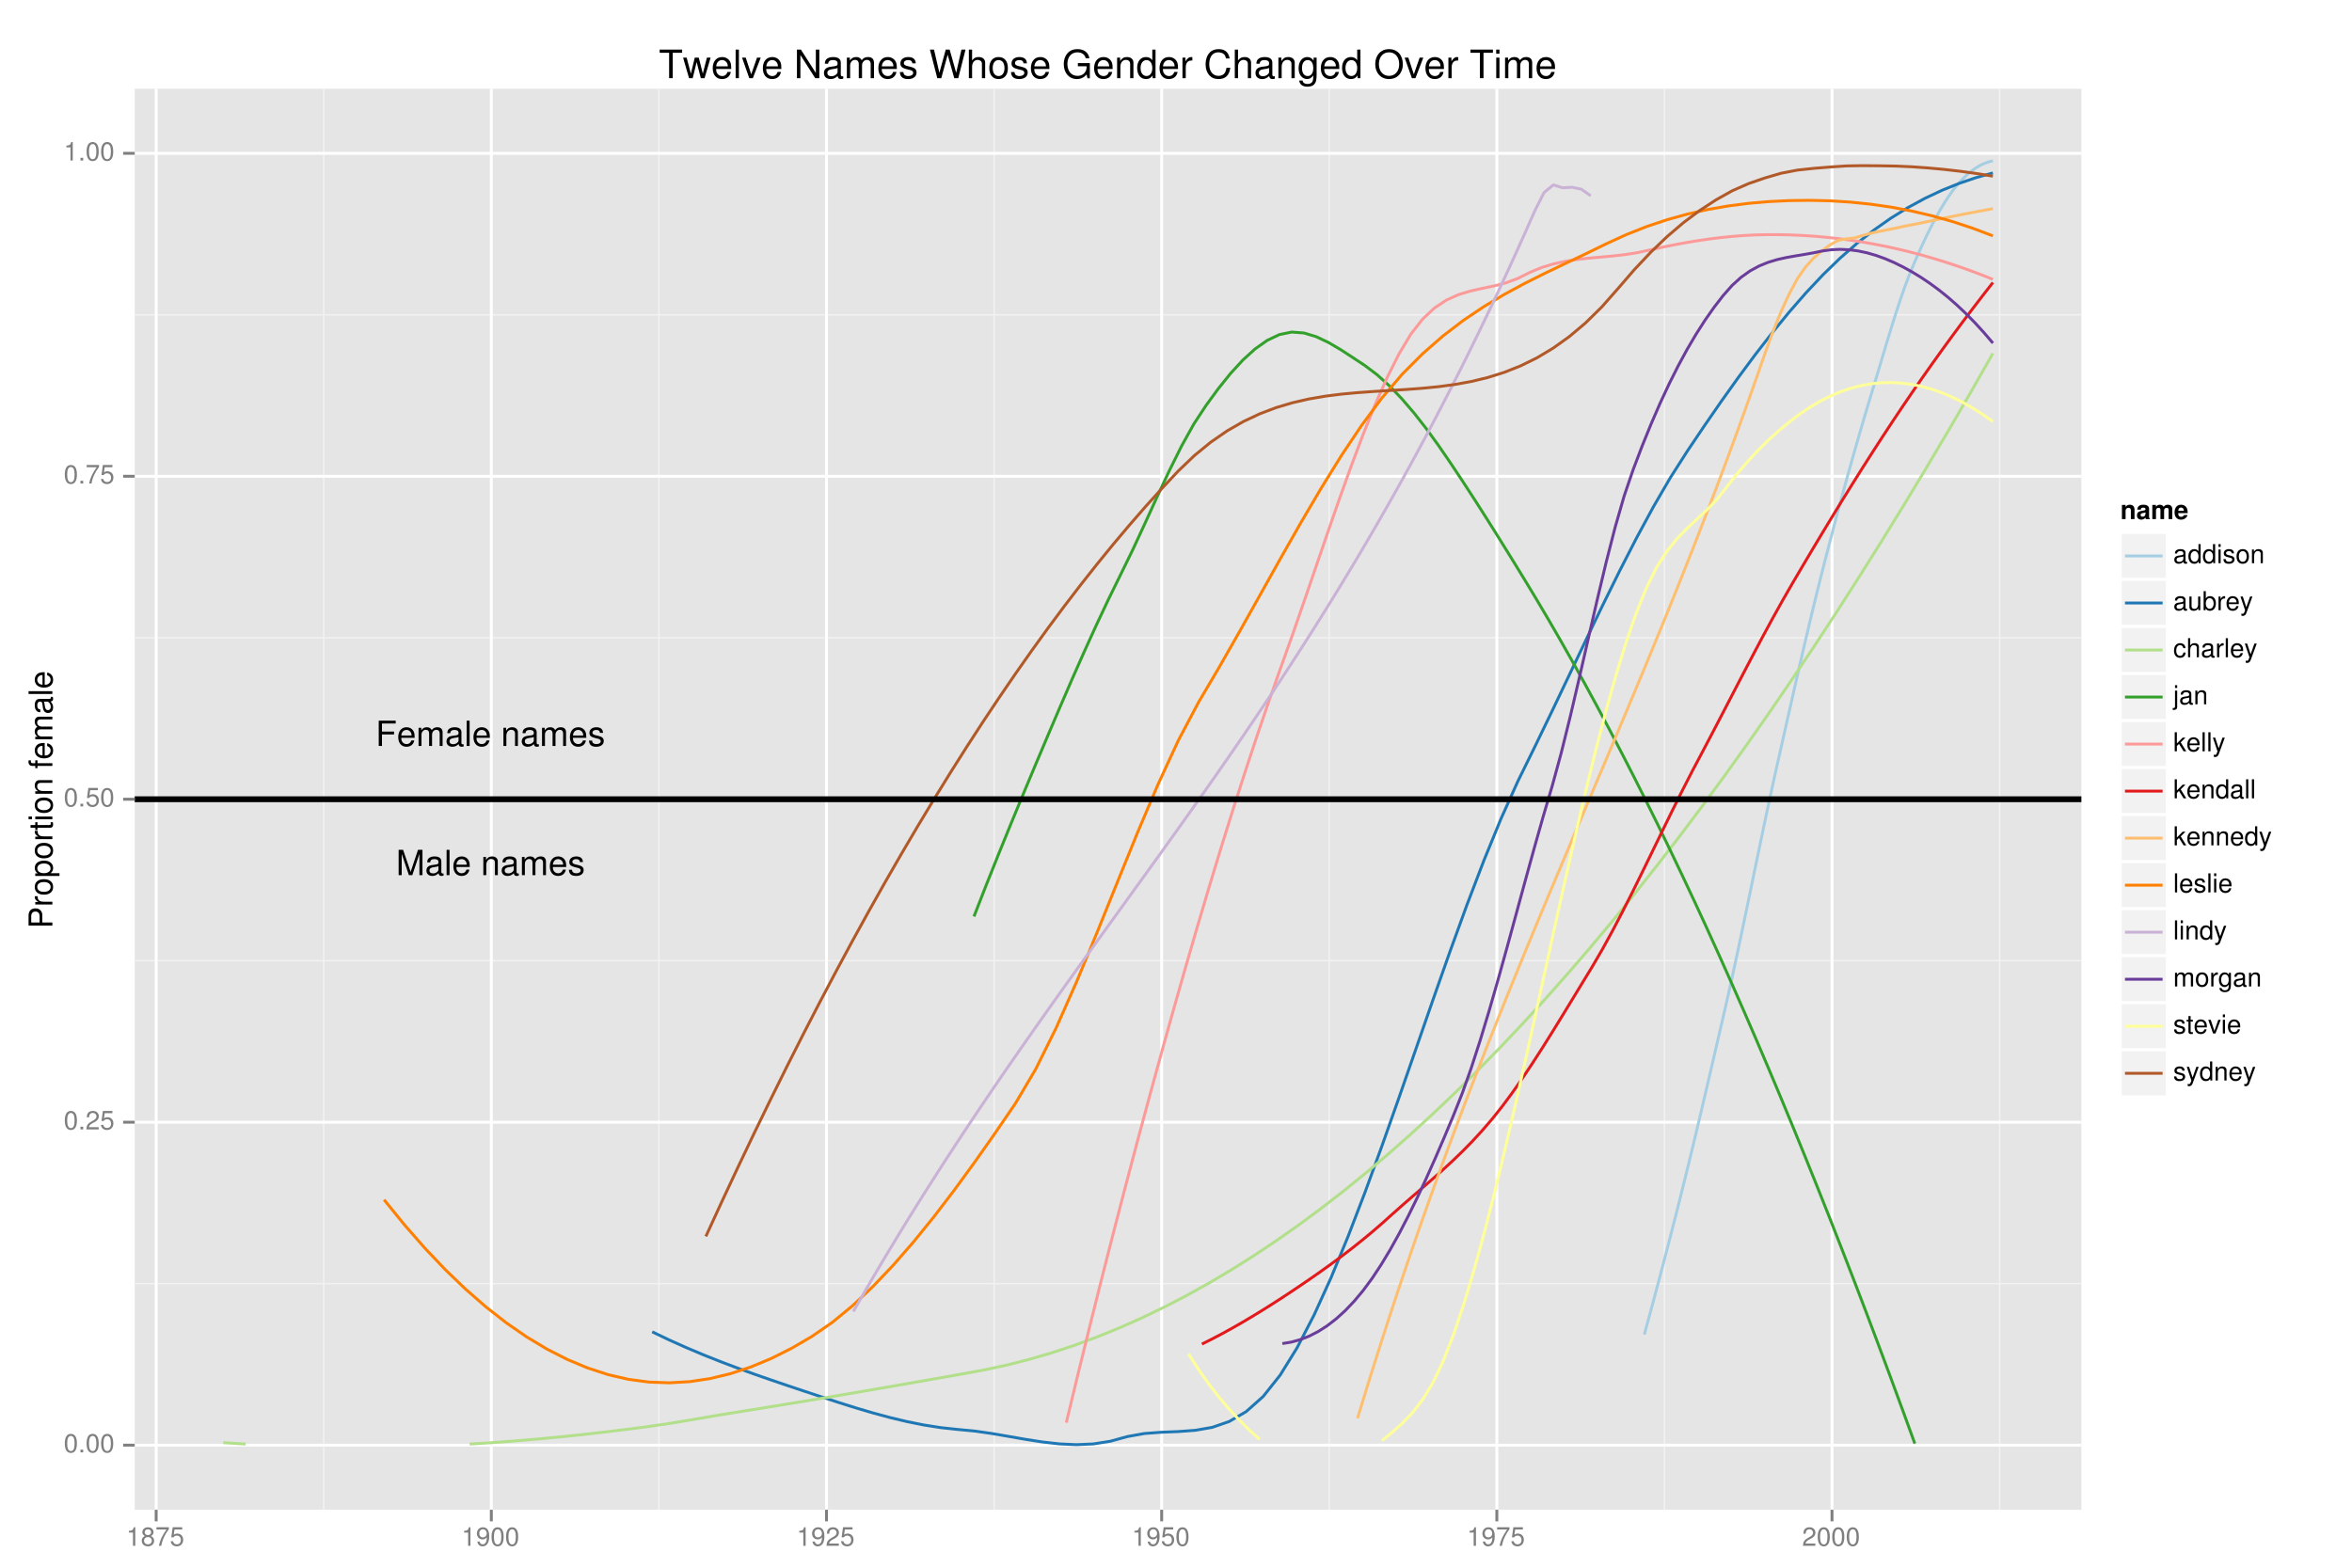 <?xml version="1.0" encoding="UTF-8"?>
<svg xmlns="http://www.w3.org/2000/svg" xmlns:xlink="http://www.w3.org/1999/xlink" width="864pt" height="576pt" viewBox="0 0 864 576" version="1.1">
<defs>
<g>
<symbol overflow="visible" id="glyph0-0">
<path style="stroke:none;" d=""/>
</symbol>
<symbol overflow="visible" id="glyph0-1">
<path style="stroke:none;" d="M 2.328 -4.234 L 6.766 -4.234 L 6.766 -5.281 L 2.328 -5.281 L 2.328 -8.25 L 7.375 -8.25 L 7.375 -9.297 L 1.141 -9.297 L 1.141 0 L 2.328 0 Z "/>
</symbol>
<symbol overflow="visible" id="glyph0-2">
<path style="stroke:none;" d="M 6.547 -2.984 C 6.547 -4 6.469 -4.609 6.266 -5.109 C 5.844 -6.203 4.812 -6.875 3.562 -6.875 C 1.703 -6.875 0.516 -5.438 0.516 -3.25 C 0.516 -1.062 1.672 0.297 3.547 0.297 C 5.078 0.297 6.125 -0.578 6.406 -2.031 L 5.328 -2.031 C 5.031 -1.141 4.438 -0.688 3.578 -0.688 C 2.906 -0.688 2.328 -1 1.969 -1.562 C 1.719 -1.938 1.625 -2.328 1.625 -2.984 Z M 1.641 -3.844 C 1.734 -5.094 2.484 -5.891 3.562 -5.891 C 4.609 -5.891 5.406 -5.031 5.406 -3.922 C 5.406 -3.906 5.406 -3.875 5.391 -3.844 Z "/>
</symbol>
<symbol overflow="visible" id="glyph0-3">
<path style="stroke:none;" d="M 0.891 -6.688 L 0.891 0 L 1.969 0 L 1.969 -4.188 C 1.969 -5.156 2.672 -5.938 3.531 -5.938 C 4.328 -5.938 4.766 -5.453 4.766 -4.609 L 4.766 0 L 5.844 0 L 5.844 -4.188 C 5.844 -5.156 6.547 -5.938 7.406 -5.938 C 8.188 -5.938 8.641 -5.438 8.641 -4.609 L 8.641 0 L 9.719 0 L 9.719 -5.016 C 9.719 -6.203 9.031 -6.875 7.781 -6.875 C 6.891 -6.875 6.344 -6.609 5.719 -5.859 C 5.328 -6.562 4.797 -6.875 3.922 -6.875 C 3.031 -6.875 2.453 -6.547 1.875 -5.734 L 1.875 -6.688 Z "/>
</symbol>
<symbol overflow="visible" id="glyph0-4">
<path style="stroke:none;" d="M 6.828 -0.625 C 6.703 -0.594 6.656 -0.594 6.594 -0.594 C 6.219 -0.594 6.016 -0.797 6.016 -1.125 L 6.016 -5.047 C 6.016 -6.234 5.156 -6.875 3.5 -6.875 C 2.531 -6.875 1.734 -6.594 1.281 -6.094 C 0.984 -5.75 0.859 -5.375 0.828 -4.703 L 1.906 -4.703 C 1.984 -5.516 2.469 -5.891 3.469 -5.891 C 4.422 -5.891 4.953 -5.531 4.953 -4.891 L 4.953 -4.609 C 4.953 -4.172 4.688 -3.984 3.844 -3.875 C 2.344 -3.688 2.109 -3.641 1.703 -3.469 C 0.938 -3.156 0.531 -2.547 0.531 -1.688 C 0.531 -0.469 1.375 0.297 2.734 0.297 C 3.562 0.297 4.25 0 5 -0.688 C 5.078 -0.016 5.406 0.297 6.094 0.297 C 6.312 0.297 6.484 0.266 6.828 0.172 Z M 4.953 -2.109 C 4.953 -1.75 4.859 -1.531 4.531 -1.234 C 4.109 -0.844 3.578 -0.641 2.953 -0.641 C 2.125 -0.641 1.641 -1.031 1.641 -1.703 C 1.641 -2.406 2.109 -2.766 3.25 -2.938 C 4.375 -3.078 4.609 -3.141 4.953 -3.297 Z "/>
</symbol>
<symbol overflow="visible" id="glyph0-5">
<path style="stroke:none;" d="M 1.938 -9.297 L 0.859 -9.297 L 0.859 0 L 1.938 0 Z "/>
</symbol>
<symbol overflow="visible" id="glyph0-6">
<path style="stroke:none;" d=""/>
</symbol>
<symbol overflow="visible" id="glyph0-7">
<path style="stroke:none;" d="M 0.891 -6.688 L 0.891 0 L 1.969 0 L 1.969 -3.688 C 1.969 -5.047 2.672 -5.938 3.781 -5.938 C 4.609 -5.938 5.156 -5.438 5.156 -4.625 L 5.156 0 L 6.203 0 L 6.203 -5.047 C 6.203 -6.156 5.375 -6.875 4.094 -6.875 C 3.094 -6.875 2.453 -6.484 1.875 -5.562 L 1.875 -6.688 Z "/>
</symbol>
<symbol overflow="visible" id="glyph0-8">
<path style="stroke:none;" d="M 5.578 -4.812 C 5.578 -6.125 4.703 -6.875 3.156 -6.875 C 1.609 -6.875 0.594 -6.062 0.594 -4.828 C 0.594 -3.781 1.141 -3.297 2.719 -2.906 L 3.703 -2.672 C 4.453 -2.484 4.75 -2.219 4.75 -1.734 C 4.75 -1.109 4.125 -0.688 3.188 -0.688 C 2.609 -0.688 2.125 -0.859 1.859 -1.141 C 1.703 -1.328 1.625 -1.516 1.562 -1.984 L 0.438 -1.984 C 0.484 -0.453 1.344 0.297 3.094 0.297 C 4.781 0.297 5.859 -0.531 5.859 -1.828 C 5.859 -2.812 5.297 -3.359 3.969 -3.688 L 2.938 -3.922 C 2.078 -4.125 1.703 -4.406 1.703 -4.891 C 1.703 -5.5 2.25 -5.891 3.125 -5.891 C 3.984 -5.891 4.438 -5.516 4.469 -4.812 Z "/>
</symbol>
<symbol overflow="visible" id="glyph0-9">
<path style="stroke:none;" d="M 5.969 0 L 8.578 -7.797 L 8.578 0 L 9.703 0 L 9.703 -9.297 L 8.062 -9.297 L 5.359 -1.203 L 2.594 -9.297 L 0.953 -9.297 L 0.953 0 L 2.078 0 L 2.078 -7.797 L 4.719 0 Z "/>
</symbol>
<symbol overflow="visible" id="glyph1-0">
<path style="stroke:none;" d=""/>
</symbol>
<symbol overflow="visible" id="glyph1-1">
<path style="stroke:none;" d="M 2.641 -6.797 C 2 -6.797 1.422 -6.531 1.078 -6.047 C 0.641 -5.453 0.406 -4.547 0.406 -3.297 C 0.406 -1 1.188 0.219 2.641 0.219 C 4.078 0.219 4.859 -1 4.859 -3.234 C 4.859 -4.562 4.656 -5.438 4.203 -6.047 C 3.844 -6.531 3.281 -6.797 2.641 -6.797 Z M 2.641 -6.047 C 3.547 -6.047 4 -5.125 4 -3.312 C 4 -1.375 3.562 -0.484 2.625 -0.484 C 1.734 -0.484 1.281 -1.422 1.281 -3.281 C 1.281 -5.141 1.734 -6.047 2.641 -6.047 Z "/>
</symbol>
<symbol overflow="visible" id="glyph1-2">
<path style="stroke:none;" d="M 1.828 -1 L 0.828 -1 L 0.828 0 L 1.828 0 Z "/>
</symbol>
<symbol overflow="visible" id="glyph1-3">
<path style="stroke:none;" d="M 4.859 -0.828 L 1.281 -0.828 C 1.359 -1.391 1.672 -1.75 2.5 -2.234 L 3.469 -2.75 C 4.406 -3.266 4.906 -3.969 4.906 -4.812 C 4.906 -5.375 4.672 -5.906 4.266 -6.266 C 3.859 -6.625 3.375 -6.797 2.719 -6.797 C 1.859 -6.797 1.219 -6.5 0.844 -5.922 C 0.609 -5.562 0.5 -5.125 0.484 -4.438 L 1.328 -4.438 C 1.359 -4.906 1.406 -5.188 1.531 -5.406 C 1.75 -5.812 2.188 -6.062 2.703 -6.062 C 3.469 -6.062 4.031 -5.516 4.031 -4.781 C 4.031 -4.25 3.719 -3.797 3.125 -3.438 L 2.234 -2.938 C 0.812 -2.141 0.406 -1.5 0.328 0 L 4.859 0 Z "/>
</symbol>
<symbol overflow="visible" id="glyph1-4">
<path style="stroke:none;" d="M 4.562 -6.797 L 1.062 -6.797 L 0.547 -3.094 L 1.328 -3.094 C 1.719 -3.562 2.047 -3.734 2.578 -3.734 C 3.484 -3.734 4.062 -3.109 4.062 -2.094 C 4.062 -1.125 3.484 -0.531 2.578 -0.531 C 1.828 -0.531 1.375 -0.906 1.188 -1.672 L 0.328 -1.672 C 0.453 -1.109 0.547 -0.844 0.75 -0.594 C 1.125 -0.078 1.828 0.219 2.594 0.219 C 3.969 0.219 4.922 -0.781 4.922 -2.219 C 4.922 -3.562 4.031 -4.484 2.719 -4.484 C 2.25 -4.484 1.859 -4.359 1.469 -4.062 L 1.734 -5.969 L 4.562 -5.969 Z "/>
</symbol>
<symbol overflow="visible" id="glyph1-5">
<path style="stroke:none;" d="M 4.984 -6.797 L 0.438 -6.797 L 0.438 -5.969 L 4.109 -5.969 C 2.5 -3.656 1.828 -2.234 1.328 0 L 2.219 0 C 2.594 -2.172 3.453 -4.047 4.984 -6.094 Z "/>
</symbol>
<symbol overflow="visible" id="glyph1-6">
<path style="stroke:none;" d="M 2.484 -4.844 L 2.484 0 L 3.328 0 L 3.328 -6.797 L 2.766 -6.797 C 2.469 -5.75 2.281 -5.609 0.984 -5.453 L 0.984 -4.844 Z "/>
</symbol>
<symbol overflow="visible" id="glyph1-7">
<path style="stroke:none;" d="M 3.75 -3.578 C 4.453 -4 4.688 -4.344 4.688 -4.984 C 4.688 -6.047 3.844 -6.797 2.641 -6.797 C 1.438 -6.797 0.594 -6.047 0.594 -4.984 C 0.594 -4.359 0.828 -4.016 1.516 -3.578 C 0.734 -3.203 0.359 -2.641 0.359 -1.891 C 0.359 -0.641 1.297 0.219 2.641 0.219 C 3.984 0.219 4.922 -0.641 4.922 -1.875 C 4.922 -2.641 4.531 -3.203 3.75 -3.578 Z M 2.641 -6.047 C 3.359 -6.047 3.812 -5.625 3.812 -4.969 C 3.812 -4.344 3.344 -3.922 2.641 -3.922 C 1.922 -3.922 1.453 -4.344 1.453 -4.984 C 1.453 -5.625 1.922 -6.047 2.641 -6.047 Z M 2.641 -3.203 C 3.484 -3.203 4.062 -2.672 4.062 -1.875 C 4.062 -1.062 3.484 -0.531 2.625 -0.531 C 1.797 -0.531 1.219 -1.078 1.219 -1.875 C 1.219 -2.672 1.797 -3.203 2.641 -3.203 Z "/>
</symbol>
<symbol overflow="visible" id="glyph1-8">
<path style="stroke:none;" d="M 0.516 -1.547 C 0.672 -0.438 1.406 0.219 2.438 0.219 C 3.188 0.219 3.859 -0.141 4.266 -0.75 C 4.688 -1.406 4.891 -2.25 4.891 -3.484 C 4.891 -4.625 4.703 -5.359 4.312 -5.953 C 3.938 -6.5 3.344 -6.797 2.594 -6.797 C 1.297 -6.797 0.359 -5.844 0.359 -4.516 C 0.359 -3.25 1.234 -2.344 2.453 -2.344 C 3.094 -2.344 3.562 -2.578 4.016 -3.109 C 4 -1.453 3.469 -0.531 2.5 -0.531 C 1.906 -0.531 1.484 -0.906 1.359 -1.547 Z M 2.578 -6.062 C 3.375 -6.062 3.969 -5.406 3.969 -4.531 C 3.969 -3.688 3.375 -3.094 2.547 -3.094 C 1.734 -3.094 1.234 -3.672 1.234 -4.578 C 1.234 -5.438 1.797 -6.062 2.578 -6.062 Z "/>
</symbol>
<symbol overflow="visible" id="glyph1-9">
<path style="stroke:none;" d="M 5.125 -0.469 C 5.047 -0.453 5.016 -0.453 4.953 -0.453 C 4.688 -0.453 4.531 -0.594 4.531 -0.844 L 4.531 -3.797 C 4.531 -4.688 3.875 -5.172 2.641 -5.172 C 1.906 -5.172 1.312 -4.953 0.969 -4.578 C 0.734 -4.328 0.641 -4.031 0.625 -3.547 L 1.422 -3.547 C 1.5 -4.156 1.859 -4.438 2.609 -4.438 C 3.328 -4.438 3.734 -4.156 3.734 -3.688 L 3.734 -3.469 C 3.734 -3.141 3.531 -3 2.891 -2.922 C 1.766 -2.766 1.594 -2.734 1.281 -2.609 C 0.703 -2.375 0.406 -1.922 0.406 -1.266 C 0.406 -0.359 1.031 0.219 2.047 0.219 C 2.688 0.219 3.188 0 3.766 -0.516 C 3.812 -0.016 4.062 0.219 4.578 0.219 C 4.75 0.219 4.875 0.203 5.125 0.141 Z M 3.734 -1.578 C 3.734 -1.312 3.656 -1.156 3.422 -0.938 C 3.094 -0.641 2.703 -0.484 2.219 -0.484 C 1.609 -0.484 1.234 -0.781 1.234 -1.281 C 1.234 -1.812 1.594 -2.078 2.453 -2.203 C 3.297 -2.328 3.469 -2.359 3.734 -2.484 Z "/>
</symbol>
<symbol overflow="visible" id="glyph1-10">
<path style="stroke:none;" d="M 4.75 -7 L 3.953 -7 L 3.953 -4.391 C 3.609 -4.906 3.078 -5.172 2.406 -5.172 C 1.109 -5.172 0.25 -4.125 0.25 -2.516 C 0.25 -0.828 1.078 0.219 2.438 0.219 C 3.125 0.219 3.609 -0.031 4.031 -0.656 L 4.031 0 L 4.75 0 Z M 2.547 -4.422 C 3.406 -4.422 3.953 -3.656 3.953 -2.453 C 3.953 -1.297 3.391 -0.531 2.547 -0.531 C 1.672 -0.531 1.078 -1.312 1.078 -2.469 C 1.078 -3.641 1.672 -4.422 2.547 -4.422 Z "/>
</symbol>
<symbol overflow="visible" id="glyph1-11">
<path style="stroke:none;" d="M 1.438 -5.031 L 0.641 -5.031 L 0.641 0 L 1.438 0 Z M 1.438 -7 L 0.641 -7 L 0.641 -5.984 L 1.438 -5.984 Z "/>
</symbol>
<symbol overflow="visible" id="glyph1-12">
<path style="stroke:none;" d="M 4.203 -3.625 C 4.188 -4.609 3.547 -5.172 2.375 -5.172 C 1.203 -5.172 0.453 -4.562 0.453 -3.641 C 0.453 -2.844 0.859 -2.469 2.047 -2.188 L 2.797 -2 C 3.344 -1.875 3.562 -1.672 3.562 -1.312 C 3.562 -0.828 3.094 -0.516 2.391 -0.516 C 1.969 -0.516 1.609 -0.641 1.406 -0.859 C 1.281 -1 1.219 -1.141 1.172 -1.5 L 0.328 -1.5 C 0.359 -0.328 1.016 0.219 2.328 0.219 C 3.594 0.219 4.406 -0.406 4.406 -1.375 C 4.406 -2.125 3.984 -2.531 2.984 -2.766 L 2.219 -2.953 C 1.562 -3.109 1.281 -3.312 1.281 -3.672 C 1.281 -4.141 1.703 -4.438 2.344 -4.438 C 3 -4.438 3.344 -4.156 3.359 -3.625 Z "/>
</symbol>
<symbol overflow="visible" id="glyph1-13">
<path style="stroke:none;" d="M 2.609 -5.172 C 1.203 -5.172 0.344 -4.156 0.344 -2.469 C 0.344 -0.781 1.188 0.219 2.625 0.219 C 4.031 0.219 4.891 -0.781 4.891 -2.438 C 4.891 -4.172 4.062 -5.172 2.609 -5.172 Z M 2.625 -4.438 C 3.516 -4.438 4.062 -3.688 4.062 -2.453 C 4.062 -1.266 3.5 -0.516 2.625 -0.516 C 1.734 -0.516 1.188 -1.25 1.188 -2.469 C 1.188 -3.688 1.734 -4.438 2.625 -4.438 Z "/>
</symbol>
<symbol overflow="visible" id="glyph1-14">
<path style="stroke:none;" d="M 0.672 -5.031 L 0.672 0 L 1.484 0 L 1.484 -2.766 C 1.484 -3.797 2.016 -4.469 2.844 -4.469 C 3.469 -4.469 3.875 -4.094 3.875 -3.484 L 3.875 0 L 4.672 0 L 4.672 -3.797 C 4.672 -4.641 4.047 -5.172 3.078 -5.172 C 2.328 -5.172 1.859 -4.891 1.406 -4.188 L 1.406 -5.031 Z "/>
</symbol>
<symbol overflow="visible" id="glyph1-15">
<path style="stroke:none;" d="M 4.625 0 L 4.625 -5.031 L 3.828 -5.031 L 3.828 -2.172 C 3.828 -1.156 3.297 -0.484 2.453 -0.484 C 1.828 -0.484 1.422 -0.859 1.422 -1.469 L 1.422 -5.031 L 0.625 -5.031 L 0.625 -1.156 C 0.625 -0.312 1.25 0.219 2.219 0.219 C 2.969 0.219 3.438 -0.031 3.906 -0.703 L 3.906 0 Z "/>
</symbol>
<symbol overflow="visible" id="glyph1-16">
<path style="stroke:none;" d="M 0.516 -7 L 0.516 0 L 1.234 0 L 1.234 -0.641 C 1.625 -0.062 2.125 0.219 2.828 0.219 C 4.156 0.219 5.016 -0.859 5.016 -2.531 C 5.016 -4.156 4.188 -5.172 2.875 -5.172 C 2.172 -5.172 1.688 -4.906 1.312 -4.344 L 1.312 -7 Z M 2.719 -4.422 C 3.609 -4.422 4.188 -3.641 4.188 -2.453 C 4.188 -1.312 3.594 -0.531 2.719 -0.531 C 1.875 -0.531 1.312 -1.297 1.312 -2.469 C 1.312 -3.656 1.875 -4.422 2.719 -4.422 Z "/>
</symbol>
<symbol overflow="visible" id="glyph1-17">
<path style="stroke:none;" d="M 0.656 -5.031 L 0.656 0 L 1.469 0 L 1.469 -2.609 C 1.469 -3.328 1.656 -3.797 2.031 -4.078 C 2.281 -4.266 2.516 -4.312 3.078 -4.328 L 3.078 -5.141 C 2.938 -5.156 2.875 -5.172 2.766 -5.172 C 2.25 -5.172 1.859 -4.859 1.406 -4.109 L 1.406 -5.031 Z "/>
</symbol>
<symbol overflow="visible" id="glyph1-18">
<path style="stroke:none;" d="M 4.922 -2.25 C 4.922 -3.016 4.859 -3.469 4.719 -3.844 C 4.391 -4.672 3.625 -5.172 2.688 -5.172 C 1.281 -5.172 0.391 -4.094 0.391 -2.453 C 0.391 -0.797 1.25 0.219 2.672 0.219 C 3.812 0.219 4.609 -0.438 4.812 -1.531 L 4.016 -1.531 C 3.797 -0.859 3.344 -0.516 2.703 -0.516 C 2.188 -0.516 1.75 -0.75 1.484 -1.172 C 1.297 -1.453 1.234 -1.75 1.219 -2.25 Z M 1.234 -2.891 C 1.312 -3.828 1.875 -4.438 2.672 -4.438 C 3.469 -4.438 4.062 -3.781 4.062 -2.953 C 4.062 -2.938 4.062 -2.922 4.062 -2.891 Z "/>
</symbol>
<symbol overflow="visible" id="glyph1-19">
<path style="stroke:none;" d="M 3.719 -5.031 L 2.328 -1.109 L 1.047 -5.031 L 0.188 -5.031 L 1.891 0.016 L 1.578 0.812 C 1.453 1.172 1.281 1.312 0.938 1.312 C 0.828 1.312 0.688 1.281 0.516 1.25 L 0.516 1.969 C 0.688 2.047 0.844 2.094 1.062 2.094 C 1.312 2.094 1.594 2 1.797 1.859 C 2.047 1.672 2.203 1.453 2.344 1.062 L 4.578 -5.031 Z "/>
</symbol>
<symbol overflow="visible" id="glyph1-20">
<path style="stroke:none;" d="M 4.516 -3.344 C 4.484 -3.828 4.375 -4.141 4.188 -4.422 C 3.844 -4.891 3.234 -5.172 2.531 -5.172 C 1.188 -5.172 0.297 -4.094 0.297 -2.422 C 0.297 -0.812 1.156 0.219 2.516 0.219 C 3.719 0.219 4.484 -0.5 4.578 -1.734 L 3.766 -1.734 C 3.641 -0.922 3.219 -0.516 2.547 -0.516 C 1.656 -0.516 1.125 -1.234 1.125 -2.422 C 1.125 -3.688 1.656 -4.438 2.516 -4.438 C 3.188 -4.438 3.609 -4.031 3.719 -3.344 Z "/>
</symbol>
<symbol overflow="visible" id="glyph1-21">
<path style="stroke:none;" d="M 0.672 -7 L 0.672 0 L 1.469 0 L 1.469 -2.766 C 1.469 -3.797 2 -4.469 2.828 -4.469 C 3.094 -4.469 3.344 -4.391 3.547 -4.234 C 3.766 -4.078 3.859 -3.844 3.859 -3.484 L 3.859 0 L 4.656 0 L 4.656 -3.797 C 4.656 -4.641 4.062 -5.172 3.078 -5.172 C 2.375 -5.172 1.938 -4.953 1.469 -4.344 L 1.469 -7 Z "/>
</symbol>
<symbol overflow="visible" id="glyph1-22">
<path style="stroke:none;" d="M 1.453 -7 L 0.656 -7 L 0.656 0 L 1.453 0 Z "/>
</symbol>
<symbol overflow="visible" id="glyph1-23">
<path style="stroke:none;" d="M 0.672 -5.031 L 0.672 0.734 C 0.672 1.234 0.516 1.391 0.016 1.391 C -0.016 1.391 -0.016 1.391 -0.172 1.375 L -0.172 2.062 C -0.078 2.078 -0.031 2.094 0.094 2.094 C 1 2.094 1.469 1.734 1.469 1.047 L 1.469 -5.031 Z M 1.469 -7 L 0.672 -7 L 0.672 -5.984 L 1.469 -5.984 Z "/>
</symbol>
<symbol overflow="visible" id="glyph1-24">
<path style="stroke:none;" d="M 1.359 -7 L 0.562 -7 L 0.562 0 L 1.359 0 L 1.359 -1.953 L 2.125 -2.719 L 3.828 0 L 4.812 0 L 2.766 -3.297 L 4.516 -5.031 L 3.484 -5.031 L 1.359 -2.891 Z "/>
</symbol>
<symbol overflow="visible" id="glyph1-25">
<path style="stroke:none;" d="M 0.672 -5.031 L 0.672 0 L 1.484 0 L 1.484 -3.156 C 1.484 -3.891 2 -4.469 2.656 -4.469 C 3.25 -4.469 3.594 -4.109 3.594 -3.469 L 3.594 0 L 4.391 0 L 4.391 -3.156 C 4.391 -3.891 4.922 -4.469 5.578 -4.469 C 6.156 -4.469 6.5 -4.094 6.5 -3.469 L 6.5 0 L 7.312 0 L 7.312 -3.766 C 7.312 -4.672 6.797 -5.172 5.859 -5.172 C 5.188 -5.172 4.781 -4.969 4.312 -4.406 C 4.016 -4.938 3.609 -5.172 2.953 -5.172 C 2.281 -5.172 1.844 -4.922 1.406 -4.312 L 1.406 -5.031 Z "/>
</symbol>
<symbol overflow="visible" id="glyph1-26">
<path style="stroke:none;" d="M 3.953 -5.031 L 3.953 -4.297 C 3.547 -4.891 3.062 -5.172 2.422 -5.172 C 1.141 -5.172 0.281 -4.062 0.281 -2.422 C 0.281 -1.609 0.5 -0.938 0.906 -0.453 C 1.281 -0.031 1.828 0.219 2.344 0.219 C 2.984 0.219 3.422 -0.047 3.875 -0.688 L 3.875 -0.422 C 3.875 0.266 3.797 0.672 3.594 0.953 C 3.375 1.25 2.969 1.422 2.469 1.422 C 2.109 1.422 1.781 1.328 1.562 1.156 C 1.375 1 1.312 0.875 1.25 0.578 L 0.438 0.578 C 0.531 1.531 1.266 2.094 2.453 2.094 C 3.188 2.094 3.844 1.859 4.156 1.453 C 4.547 0.984 4.688 0.359 4.688 -0.828 L 4.688 -5.031 Z M 2.5 -4.438 C 3.375 -4.438 3.875 -3.703 3.875 -2.453 C 3.875 -1.25 3.359 -0.516 2.516 -0.516 C 1.641 -0.516 1.109 -1.25 1.109 -2.469 C 1.109 -3.688 1.656 -4.438 2.5 -4.438 Z "/>
</symbol>
<symbol overflow="visible" id="glyph1-27">
<path style="stroke:none;" d="M 2.438 -5.031 L 1.609 -5.031 L 1.609 -6.406 L 0.812 -6.406 L 0.812 -5.031 L 0.141 -5.031 L 0.141 -4.375 L 0.812 -4.375 L 0.812 -0.578 C 0.812 -0.062 1.156 0.219 1.781 0.219 C 1.969 0.219 2.172 0.203 2.438 0.156 L 2.438 -0.516 C 2.328 -0.484 2.203 -0.484 2.047 -0.484 C 1.703 -0.484 1.609 -0.578 1.609 -0.938 L 1.609 -4.375 L 2.438 -4.375 Z "/>
</symbol>
<symbol overflow="visible" id="glyph1-28">
<path style="stroke:none;" d="M 2.734 0 L 4.656 -5.031 L 3.766 -5.031 L 2.344 -0.953 L 1 -5.031 L 0.094 -5.031 L 1.859 0 Z "/>
</symbol>
<symbol overflow="visible" id="glyph2-0">
<path style="stroke:none;" d=""/>
</symbol>
<symbol overflow="visible" id="glyph2-1">
<path style="stroke:none;" d="M -3.703 -2.203 L -3.703 -4.953 C -3.703 -5.641 -3.906 -6.188 -4.328 -6.641 C -4.812 -7.172 -5.375 -7.406 -6.188 -7.406 C -7.828 -7.406 -8.75 -6.438 -8.75 -4.703 L -8.75 -1.094 L 0 -1.094 L 0 -2.203 Z M -4.688 -2.203 L -7.766 -2.203 L -7.766 -4.531 C -7.766 -5.609 -7.188 -6.234 -6.234 -6.234 C -5.266 -6.234 -4.688 -5.609 -4.688 -4.531 Z "/>
</symbol>
<symbol overflow="visible" id="glyph2-2">
<path style="stroke:none;" d="M -6.281 -0.828 L 0 -0.828 L 0 -1.844 L -3.266 -1.844 C -4.156 -1.844 -4.75 -2.062 -5.094 -2.547 C -5.328 -2.859 -5.406 -3.156 -5.406 -3.859 L -6.438 -3.859 C -6.453 -3.688 -6.469 -3.594 -6.469 -3.469 C -6.469 -2.812 -6.078 -2.328 -5.141 -1.75 L -6.281 -1.75 Z "/>
</symbol>
<symbol overflow="visible" id="glyph2-3">
<path style="stroke:none;" d="M -6.469 -3.266 C -6.469 -1.5 -5.203 -0.438 -3.094 -0.438 C -0.984 -0.438 0.281 -1.484 0.281 -3.281 C 0.281 -5.047 -0.984 -6.125 -3.047 -6.125 C -5.219 -6.125 -6.469 -5.078 -6.469 -3.266 Z M -5.547 -3.281 C -5.547 -4.406 -4.625 -5.078 -3.062 -5.078 C -1.578 -5.078 -0.641 -4.375 -0.641 -3.281 C -0.641 -2.156 -1.578 -1.469 -3.094 -1.469 C -4.609 -1.469 -5.547 -2.156 -5.547 -3.281 Z "/>
</symbol>
<symbol overflow="visible" id="glyph2-4">
<path style="stroke:none;" d="M 2.609 -0.641 L 2.609 -1.656 L -0.656 -1.656 C -0.016 -2.188 0.281 -2.766 0.281 -3.594 C 0.281 -5.203 -1.031 -6.281 -3.031 -6.281 C -5.141 -6.281 -6.469 -5.25 -6.469 -3.578 C -6.469 -2.719 -6.078 -2.047 -5.344 -1.578 L -6.281 -1.578 L -6.281 -0.641 Z M -5.531 -3.406 C -5.531 -4.516 -4.562 -5.234 -3.062 -5.234 C -1.625 -5.234 -0.656 -4.5 -0.656 -3.406 C -0.656 -2.359 -1.625 -1.656 -3.094 -1.656 C -4.578 -1.656 -5.531 -2.359 -5.531 -3.406 Z "/>
</symbol>
<symbol overflow="visible" id="glyph2-5">
<path style="stroke:none;" d="M -6.281 -3.047 L -6.281 -2.016 L -8.016 -2.016 L -8.016 -1.016 L -6.281 -1.016 L -6.281 -0.172 L -5.469 -0.172 L -5.469 -1.016 L -0.719 -1.016 C -0.078 -1.016 0.281 -1.453 0.281 -2.234 C 0.281 -2.469 0.25 -2.719 0.188 -3.047 L -0.641 -3.047 C -0.609 -2.922 -0.594 -2.766 -0.594 -2.562 C -0.594 -2.141 -0.719 -2.016 -1.156 -2.016 L -5.469 -2.016 L -5.469 -3.047 Z "/>
</symbol>
<symbol overflow="visible" id="glyph2-6">
<path style="stroke:none;" d="M -6.281 -1.797 L -6.281 -0.797 L 0 -0.797 L 0 -1.797 Z M -8.75 -1.797 L -8.75 -0.797 L -7.484 -0.797 L -7.484 -1.797 Z "/>
</symbol>
<symbol overflow="visible" id="glyph2-7">
<path style="stroke:none;" d="M -6.281 -0.844 L 0 -0.844 L 0 -1.844 L -3.469 -1.844 C -4.75 -1.844 -5.594 -2.516 -5.594 -3.547 C -5.594 -4.344 -5.109 -4.844 -4.359 -4.844 L 0 -4.844 L 0 -5.844 L -4.75 -5.844 C -5.797 -5.844 -6.469 -5.062 -6.469 -3.859 C -6.469 -2.922 -6.109 -2.312 -5.234 -1.766 L -6.281 -1.766 Z "/>
</symbol>
<symbol overflow="visible" id="glyph2-8">
<path style="stroke:none;" d=""/>
</symbol>
<symbol overflow="visible" id="glyph2-9">
<path style="stroke:none;" d="M -6.281 -3.094 L -6.281 -2.047 L -7.266 -2.047 C -7.688 -2.047 -7.906 -2.297 -7.906 -2.75 C -7.906 -2.828 -7.906 -2.875 -7.891 -3.094 L -8.719 -3.094 C -8.766 -2.875 -8.781 -2.734 -8.781 -2.531 C -8.781 -1.609 -8.25 -1.062 -7.359 -1.062 L -6.281 -1.062 L -6.281 -0.219 L -5.469 -0.219 L -5.469 -1.062 L 0 -1.062 L 0 -2.047 L -5.469 -2.047 L -5.469 -3.094 Z "/>
</symbol>
<symbol overflow="visible" id="glyph2-10">
<path style="stroke:none;" d="M -2.812 -6.156 C -3.766 -6.156 -4.344 -6.078 -4.812 -5.906 C -5.844 -5.5 -6.469 -4.531 -6.469 -3.359 C -6.469 -1.609 -5.125 -0.484 -3.062 -0.484 C -1 -0.484 0.281 -1.578 0.281 -3.344 C 0.281 -4.781 -0.547 -5.766 -1.906 -6.031 L -1.906 -5.016 C -1.078 -4.734 -0.641 -4.172 -0.641 -3.375 C -0.641 -2.734 -0.938 -2.203 -1.469 -1.859 C -1.828 -1.625 -2.188 -1.531 -2.812 -1.531 Z M -3.625 -1.547 C -4.781 -1.625 -5.547 -2.344 -5.547 -3.344 C -5.547 -4.328 -4.734 -5.094 -3.703 -5.094 C -3.672 -5.094 -3.641 -5.094 -3.625 -5.078 Z "/>
</symbol>
<symbol overflow="visible" id="glyph2-11">
<path style="stroke:none;" d="M -6.281 -0.844 L 0 -0.844 L 0 -1.844 L -3.953 -1.844 C -4.859 -1.844 -5.594 -2.516 -5.594 -3.328 C -5.594 -4.062 -5.141 -4.484 -4.328 -4.484 L 0 -4.484 L 0 -5.5 L -3.953 -5.5 C -4.859 -5.5 -5.594 -6.156 -5.594 -6.969 C -5.594 -7.703 -5.125 -8.141 -4.328 -8.141 L 0 -8.141 L 0 -9.141 L -4.719 -9.141 C -5.844 -9.141 -6.469 -8.5 -6.469 -7.312 C -6.469 -6.484 -6.219 -5.969 -5.516 -5.391 C -6.188 -5.016 -6.469 -4.516 -6.469 -3.703 C -6.469 -2.859 -6.156 -2.297 -5.406 -1.766 L -6.281 -1.766 Z "/>
</symbol>
<symbol overflow="visible" id="glyph2-12">
<path style="stroke:none;" d="M -0.594 -6.422 C -0.562 -6.312 -0.562 -6.266 -0.562 -6.203 C -0.562 -5.859 -0.75 -5.656 -1.062 -5.656 L -4.75 -5.656 C -5.875 -5.656 -6.469 -4.844 -6.469 -3.297 C -6.469 -2.391 -6.203 -1.625 -5.734 -1.219 C -5.406 -0.922 -5.047 -0.797 -4.422 -0.781 L -4.422 -1.781 C -5.203 -1.875 -5.547 -2.328 -5.547 -3.266 C -5.547 -4.156 -5.203 -4.672 -4.609 -4.672 L -4.344 -4.672 C -3.922 -4.672 -3.75 -4.422 -3.641 -3.625 C -3.469 -2.203 -3.422 -1.984 -3.266 -1.609 C -2.969 -0.875 -2.406 -0.5 -1.578 -0.5 C -0.438 -0.5 0.281 -1.297 0.281 -2.562 C 0.281 -3.359 0 -4 -0.641 -4.703 C -0.016 -4.781 0.281 -5.094 0.281 -5.734 C 0.281 -5.938 0.25 -6.094 0.172 -6.422 Z M -1.984 -4.672 C -1.641 -4.672 -1.438 -4.578 -1.156 -4.266 C -0.797 -3.859 -0.594 -3.375 -0.594 -2.781 C -0.594 -2 -0.969 -1.547 -1.609 -1.547 C -2.266 -1.547 -2.609 -1.984 -2.766 -3.062 C -2.906 -4.109 -2.953 -4.328 -3.109 -4.672 Z "/>
</symbol>
<symbol overflow="visible" id="glyph2-13">
<path style="stroke:none;" d="M -8.75 -1.828 L -8.75 -0.812 L 0 -0.812 L 0 -1.828 Z "/>
</symbol>
<symbol overflow="visible" id="glyph3-0">
<path style="stroke:none;" d=""/>
</symbol>
<symbol overflow="visible" id="glyph3-1">
<path style="stroke:none;" d="M 0.609 -5.188 L 0.609 0 L 1.953 0 L 1.953 -3.109 C 1.953 -3.719 2.375 -4.125 3.031 -4.125 C 3.609 -4.125 3.891 -3.812 3.891 -3.188 L 3.891 0 L 5.234 0 L 5.234 -3.469 C 5.234 -4.609 4.609 -5.266 3.5 -5.266 C 2.797 -5.266 2.328 -5.016 1.953 -4.438 L 1.953 -5.188 Z "/>
</symbol>
<symbol overflow="visible" id="glyph3-2">
<path style="stroke:none;" d="M 5.031 -0.156 C 4.781 -0.391 4.719 -0.531 4.719 -0.797 L 4.719 -3.672 C 4.719 -4.734 4 -5.266 2.594 -5.266 C 1.203 -5.266 0.469 -4.672 0.391 -3.469 L 1.672 -3.469 C 1.75 -4.016 1.969 -4.188 2.625 -4.188 C 3.141 -4.188 3.406 -4.016 3.406 -3.672 C 3.406 -3.484 3.312 -3.344 3.172 -3.266 C 3 -3.172 3 -3.172 2.328 -3.062 L 1.797 -2.969 C 0.766 -2.797 0.266 -2.266 0.266 -1.328 C 0.266 -0.891 0.391 -0.531 0.641 -0.266 C 0.938 0.031 1.375 0.219 1.844 0.219 C 2.422 0.219 2.938 -0.031 3.422 -0.516 C 3.422 -0.25 3.438 -0.156 3.562 0 L 5.031 0 Z M 3.406 -2.078 C 3.406 -1.312 3.016 -0.859 2.344 -0.859 C 1.891 -0.859 1.609 -1.109 1.609 -1.484 C 1.609 -1.891 1.828 -2.078 2.375 -2.203 L 2.844 -2.281 C 3.188 -2.344 3.25 -2.375 3.406 -2.453 Z "/>
</symbol>
<symbol overflow="visible" id="glyph3-3">
<path style="stroke:none;" d="M 0.578 -5.188 L 0.578 0 L 1.922 0 L 1.922 -3.109 C 1.922 -3.734 2.266 -4.125 2.844 -4.125 C 3.297 -4.125 3.562 -3.859 3.562 -3.453 L 3.562 0 L 4.906 0 L 4.906 -3.109 C 4.906 -3.734 5.25 -4.125 5.828 -4.125 C 6.281 -4.125 6.562 -3.859 6.562 -3.453 L 6.562 0 L 7.906 0 L 7.906 -3.672 C 7.906 -4.672 7.297 -5.266 6.25 -5.266 C 5.609 -5.266 5.141 -5.031 4.734 -4.5 C 4.484 -4.984 3.969 -5.266 3.328 -5.266 C 2.734 -5.266 2.344 -5.062 1.906 -4.531 L 1.906 -5.188 Z "/>
</symbol>
<symbol overflow="visible" id="glyph3-4">
<path style="stroke:none;" d="M 5.031 -2.172 C 5.031 -2.281 5.031 -2.328 5.031 -2.391 C 5.031 -2.922 4.953 -3.391 4.828 -3.766 C 4.484 -4.703 3.656 -5.266 2.609 -5.266 C 1.125 -5.266 0.219 -4.188 0.219 -2.453 C 0.219 -0.797 1.109 0.219 2.578 0.219 C 3.734 0.219 4.688 -0.438 4.984 -1.453 L 3.656 -1.453 C 3.484 -1.047 3.125 -0.812 2.625 -0.812 C 2.25 -0.812 1.938 -0.969 1.75 -1.25 C 1.625 -1.453 1.578 -1.672 1.547 -2.172 Z M 1.578 -3.062 C 1.656 -3.844 2 -4.234 2.594 -4.234 C 2.922 -4.234 3.234 -4.078 3.422 -3.812 C 3.547 -3.609 3.609 -3.422 3.641 -3.062 Z "/>
</symbol>
<symbol overflow="visible" id="glyph4-0">
<path style="stroke:none;" d=""/>
</symbol>
<symbol overflow="visible" id="glyph4-1">
<path style="stroke:none;" d="M 5.094 -9.328 L 8.547 -9.328 L 8.547 -10.5 L 0.297 -10.5 L 0.297 -9.328 L 3.766 -9.328 L 3.766 0 L 5.094 0 Z "/>
</symbol>
<symbol overflow="visible" id="glyph4-2">
<path style="stroke:none;" d="M 7.984 0 L 10.203 -7.547 L 8.844 -7.547 L 7.344 -1.672 L 5.859 -7.547 L 4.391 -7.547 L 2.953 -1.672 L 1.406 -7.547 L 0.094 -7.547 L 2.281 0 L 3.625 0 L 5.078 -5.922 L 6.609 0 Z "/>
</symbol>
<symbol overflow="visible" id="glyph4-3">
<path style="stroke:none;" d="M 7.391 -3.375 C 7.391 -4.531 7.297 -5.219 7.094 -5.781 C 6.594 -7.016 5.453 -7.766 4.031 -7.766 C 1.938 -7.766 0.578 -6.156 0.578 -3.672 C 0.578 -1.203 1.891 0.328 4 0.328 C 5.734 0.328 6.922 -0.641 7.234 -2.297 L 6.016 -2.297 C 5.688 -1.297 5.016 -0.781 4.047 -0.781 C 3.281 -0.781 2.641 -1.125 2.234 -1.75 C 1.938 -2.188 1.844 -2.625 1.828 -3.375 Z M 1.859 -4.344 C 1.953 -5.75 2.812 -6.656 4.016 -6.656 C 5.203 -6.656 6.109 -5.672 6.109 -4.438 C 6.109 -4.406 6.109 -4.375 6.094 -4.344 Z "/>
</symbol>
<symbol overflow="visible" id="glyph4-4">
<path style="stroke:none;" d="M 2.188 -10.5 L 0.984 -10.5 L 0.984 0 L 2.188 0 Z "/>
</symbol>
<symbol overflow="visible" id="glyph4-5">
<path style="stroke:none;" d="M 4.109 0 L 7 -7.547 L 5.641 -7.547 L 3.516 -1.422 L 1.5 -7.547 L 0.141 -7.547 L 2.797 0 Z "/>
</symbol>
<symbol overflow="visible" id="glyph4-6">
<path style="stroke:none;" d=""/>
</symbol>
<symbol overflow="visible" id="glyph4-7">
<path style="stroke:none;" d="M 9.312 -10.5 L 8.031 -10.5 L 8.031 -1.922 L 2.547 -10.5 L 1.094 -10.5 L 1.094 0 L 2.359 0 L 2.359 -8.516 L 7.797 0 L 9.312 0 Z "/>
</symbol>
<symbol overflow="visible" id="glyph4-8">
<path style="stroke:none;" d="M 7.703 -0.703 C 7.578 -0.672 7.516 -0.672 7.453 -0.672 C 7.031 -0.672 6.797 -0.891 6.797 -1.266 L 6.797 -5.703 C 6.797 -7.047 5.812 -7.766 3.969 -7.766 C 2.859 -7.766 1.953 -7.453 1.453 -6.891 C 1.109 -6.5 0.969 -6.062 0.938 -5.312 L 2.141 -5.312 C 2.25 -6.234 2.797 -6.656 3.922 -6.656 C 5 -6.656 5.609 -6.25 5.609 -5.531 L 5.609 -5.219 C 5.609 -4.703 5.297 -4.5 4.344 -4.375 C 2.656 -4.156 2.391 -4.109 1.938 -3.922 C 1.047 -3.562 0.609 -2.875 0.609 -1.906 C 0.609 -0.531 1.562 0.328 3.078 0.328 C 4.031 0.328 4.797 0 5.641 -0.781 C 5.734 -0.016 6.109 0.328 6.891 0.328 C 7.125 0.328 7.312 0.297 7.703 0.203 Z M 5.609 -2.375 C 5.609 -1.969 5.484 -1.734 5.125 -1.391 C 4.641 -0.953 4.047 -0.719 3.344 -0.719 C 2.406 -0.719 1.859 -1.172 1.859 -1.938 C 1.859 -2.719 2.391 -3.125 3.672 -3.312 C 4.938 -3.484 5.203 -3.547 5.609 -3.734 Z "/>
</symbol>
<symbol overflow="visible" id="glyph4-9">
<path style="stroke:none;" d="M 1.016 -7.547 L 1.016 0 L 2.219 0 L 2.219 -4.734 C 2.219 -5.828 3.016 -6.719 3.984 -6.719 C 4.891 -6.719 5.391 -6.172 5.391 -5.203 L 5.391 0 L 6.594 0 L 6.594 -4.734 C 6.594 -5.828 7.391 -6.719 8.375 -6.719 C 9.25 -6.719 9.766 -6.156 9.766 -5.203 L 9.766 0 L 10.984 0 L 10.984 -5.656 C 10.984 -7.016 10.203 -7.766 8.781 -7.766 C 7.781 -7.766 7.172 -7.469 6.469 -6.609 C 6.016 -7.422 5.422 -7.766 4.438 -7.766 C 3.422 -7.766 2.766 -7.391 2.125 -6.484 L 2.125 -7.547 Z "/>
</symbol>
<symbol overflow="visible" id="glyph4-10">
<path style="stroke:none;" d="M 6.312 -5.453 C 6.297 -6.922 5.312 -7.766 3.578 -7.766 C 1.812 -7.766 0.672 -6.859 0.672 -5.453 C 0.672 -4.281 1.281 -3.719 3.062 -3.281 L 4.188 -3.016 C 5.031 -2.812 5.359 -2.5 5.359 -1.953 C 5.359 -1.25 4.656 -0.781 3.594 -0.781 C 2.953 -0.781 2.406 -0.969 2.109 -1.281 C 1.922 -1.5 1.828 -1.719 1.75 -2.25 L 0.484 -2.25 C 0.547 -0.5 1.531 0.328 3.5 0.328 C 5.406 0.328 6.609 -0.609 6.609 -2.062 C 6.609 -3.188 5.984 -3.797 4.484 -4.156 L 3.328 -4.438 C 2.344 -4.672 1.938 -4.984 1.938 -5.516 C 1.938 -6.203 2.547 -6.656 3.531 -6.656 C 4.5 -6.656 5.016 -6.234 5.047 -5.453 Z "/>
</symbol>
<symbol overflow="visible" id="glyph4-11">
<path style="stroke:none;" d="M 10.719 0 L 13.391 -10.5 L 11.891 -10.5 L 9.953 -1.969 L 7.562 -10.5 L 6.125 -10.5 L 3.781 -1.969 L 1.812 -10.5 L 0.312 -10.5 L 3.016 0 L 4.484 0 L 6.828 -8.625 L 9.25 0 Z "/>
</symbol>
<symbol overflow="visible" id="glyph4-12">
<path style="stroke:none;" d="M 1.016 -10.5 L 1.016 0 L 2.203 0 L 2.203 -4.156 C 2.203 -5.703 3.016 -6.719 4.25 -6.719 C 4.641 -6.719 5.031 -6.578 5.312 -6.375 C 5.656 -6.125 5.812 -5.766 5.812 -5.234 L 5.812 0 L 7 0 L 7 -5.703 C 7 -6.969 6.094 -7.766 4.625 -7.766 C 3.562 -7.766 2.906 -7.438 2.203 -6.516 L 2.203 -10.5 Z "/>
</symbol>
<symbol overflow="visible" id="glyph4-13">
<path style="stroke:none;" d="M 3.922 -7.766 C 1.797 -7.766 0.516 -6.25 0.516 -3.719 C 0.516 -1.188 1.781 0.328 3.938 0.328 C 6.047 0.328 7.344 -1.188 7.344 -3.656 C 7.344 -6.266 6.094 -7.766 3.922 -7.766 Z M 3.938 -6.656 C 5.281 -6.656 6.094 -5.547 6.094 -3.672 C 6.094 -1.906 5.266 -0.781 3.938 -0.781 C 2.594 -0.781 1.766 -1.891 1.766 -3.719 C 1.766 -5.531 2.594 -6.656 3.938 -6.656 Z "/>
</symbol>
<symbol overflow="visible" id="glyph4-14">
<path style="stroke:none;" d="M 10.219 -5.547 L 5.828 -5.547 L 5.828 -4.359 L 9.031 -4.359 L 9.031 -4.078 C 9.031 -2.203 7.656 -0.844 5.734 -0.844 C 4.672 -0.844 3.703 -1.234 3.078 -1.922 C 2.391 -2.672 1.969 -3.922 1.969 -5.219 C 1.969 -7.797 3.438 -9.5 5.656 -9.5 C 7.266 -9.5 8.406 -8.672 8.703 -7.312 L 10.062 -7.312 C 9.703 -9.453 8.078 -10.672 5.672 -10.672 C 4.391 -10.672 3.359 -10.344 2.531 -9.672 C 1.328 -8.656 0.641 -7.031 0.641 -5.141 C 0.641 -1.922 2.609 0.328 5.453 0.328 C 6.875 0.328 8.016 -0.203 9.031 -1.344 L 9.359 0.062 L 10.219 0.062 Z "/>
</symbol>
<symbol overflow="visible" id="glyph4-15">
<path style="stroke:none;" d="M 1.016 -7.547 L 1.016 0 L 2.219 0 L 2.219 -4.156 C 2.219 -5.703 3.031 -6.719 4.266 -6.719 C 5.219 -6.719 5.812 -6.141 5.812 -5.234 L 5.812 0 L 7.016 0 L 7.016 -5.703 C 7.016 -6.953 6.078 -7.766 4.625 -7.766 C 3.5 -7.766 2.781 -7.328 2.125 -6.281 L 2.125 -7.547 Z "/>
</symbol>
<symbol overflow="visible" id="glyph4-16">
<path style="stroke:none;" d="M 7.125 -10.5 L 5.938 -10.5 L 5.938 -6.594 C 5.438 -7.359 4.625 -7.766 3.609 -7.766 C 1.656 -7.766 0.375 -6.188 0.375 -3.781 C 0.375 -1.234 1.625 0.328 3.656 0.328 C 4.703 0.328 5.422 -0.062 6.062 -1 L 6.062 0 L 7.125 0 Z M 3.812 -6.641 C 5.109 -6.641 5.938 -5.484 5.938 -3.688 C 5.938 -1.938 5.094 -0.797 3.828 -0.797 C 2.5 -0.797 1.625 -1.953 1.625 -3.719 C 1.625 -5.469 2.5 -6.641 3.812 -6.641 Z "/>
</symbol>
<symbol overflow="visible" id="glyph4-17">
<path style="stroke:none;" d="M 1 -7.547 L 1 0 L 2.203 0 L 2.203 -3.922 C 2.203 -5 2.484 -5.703 3.047 -6.125 C 3.422 -6.391 3.781 -6.484 4.625 -6.5 L 4.625 -7.719 C 4.422 -7.75 4.328 -7.766 4.156 -7.766 C 3.391 -7.766 2.797 -7.297 2.109 -6.188 L 2.109 -7.547 Z "/>
</symbol>
<symbol overflow="visible" id="glyph4-18">
<path style="stroke:none;" d="M 9.531 -7.25 C 9.125 -9.547 7.797 -10.672 5.484 -10.672 C 4.078 -10.672 2.938 -10.234 2.156 -9.359 C 1.203 -8.328 0.688 -6.828 0.688 -5.125 C 0.688 -3.406 1.219 -1.922 2.219 -0.891 C 3.031 -0.062 4.062 0.328 5.438 0.328 C 8 0.328 9.438 -1.047 9.75 -3.828 L 8.375 -3.828 C 8.25 -3.109 8.109 -2.625 7.891 -2.203 C 7.469 -1.344 6.562 -0.844 5.453 -0.844 C 3.359 -0.844 2.031 -2.516 2.031 -5.141 C 2.031 -7.844 3.297 -9.5 5.328 -9.5 C 6.188 -9.5 6.969 -9.234 7.406 -8.828 C 7.797 -8.469 8.016 -8.031 8.172 -7.25 Z "/>
</symbol>
<symbol overflow="visible" id="glyph4-19">
<path style="stroke:none;" d="M 5.938 -7.547 L 5.938 -6.453 C 5.328 -7.344 4.594 -7.766 3.625 -7.766 C 1.719 -7.766 0.422 -6.094 0.422 -3.641 C 0.422 -2.406 0.75 -1.391 1.375 -0.672 C 1.938 -0.047 2.734 0.328 3.531 0.328 C 4.484 0.328 5.141 -0.078 5.812 -1.016 L 5.812 -0.641 C 5.812 0.391 5.688 1.016 5.391 1.422 C 5.078 1.875 4.453 2.125 3.719 2.125 C 3.172 2.125 2.672 1.984 2.344 1.734 C 2.078 1.516 1.953 1.312 1.891 0.859 L 0.656 0.859 C 0.797 2.297 1.906 3.141 3.672 3.141 C 4.797 3.141 5.766 2.781 6.25 2.172 C 6.828 1.484 7.047 0.531 7.047 -1.234 L 7.047 -7.547 Z M 3.766 -6.656 C 5.062 -6.656 5.812 -5.562 5.812 -3.672 C 5.812 -1.875 5.047 -0.781 3.781 -0.781 C 2.469 -0.781 1.672 -1.891 1.672 -3.719 C 1.672 -5.531 2.484 -6.656 3.766 -6.656 Z "/>
</symbol>
<symbol overflow="visible" id="glyph4-20">
<path style="stroke:none;" d="M 5.609 -10.672 C 2.594 -10.672 0.547 -8.453 0.547 -5.172 C 0.547 -1.891 2.594 0.328 5.625 0.328 C 6.891 0.328 8.031 -0.062 8.875 -0.781 C 10.016 -1.75 10.688 -3.375 10.688 -5.078 C 10.688 -8.469 8.688 -10.672 5.609 -10.672 Z M 5.609 -9.5 C 7.875 -9.5 9.344 -7.766 9.344 -5.109 C 9.344 -2.578 7.844 -0.844 5.625 -0.844 C 3.391 -0.844 1.891 -2.578 1.891 -5.172 C 1.891 -7.766 3.391 -9.5 5.609 -9.5 Z "/>
</symbol>
<symbol overflow="visible" id="glyph4-21">
<path style="stroke:none;" d="M 2.156 -7.547 L 0.969 -7.547 L 0.969 0 L 2.156 0 Z M 2.156 -10.5 L 0.953 -10.5 L 0.953 -8.984 L 2.156 -8.984 Z "/>
</symbol>
</g>
<clipPath id="clip1">
  <path d="M 49.488 32.602 L 765 32.602 L 765 555 L 49.488 555 Z "/>
</clipPath>
<clipPath id="clip2">
  <path d="M 49.488 471 L 765 471 L 765 472 L 49.488 472 Z "/>
</clipPath>
<clipPath id="clip3">
  <path d="M 49.488 352 L 765 352 L 765 354 L 49.488 354 Z "/>
</clipPath>
<clipPath id="clip4">
  <path d="M 49.488 234 L 765 234 L 765 235 L 49.488 235 Z "/>
</clipPath>
<clipPath id="clip5">
  <path d="M 49.488 115 L 765 115 L 765 116 L 49.488 116 Z "/>
</clipPath>
<clipPath id="clip6">
  <path d="M 118 32.602 L 120 32.602 L 120 555 L 118 555 Z "/>
</clipPath>
<clipPath id="clip7">
  <path d="M 241 32.602 L 243 32.602 L 243 555 L 241 555 Z "/>
</clipPath>
<clipPath id="clip8">
  <path d="M 364 32.602 L 366 32.602 L 366 555 L 364 555 Z "/>
</clipPath>
<clipPath id="clip9">
  <path d="M 488 32.602 L 489 32.602 L 489 555 L 488 555 Z "/>
</clipPath>
<clipPath id="clip10">
  <path d="M 611 32.602 L 612 32.602 L 612 555 L 611 555 Z "/>
</clipPath>
<clipPath id="clip11">
  <path d="M 734 32.602 L 735 32.602 L 735 555 L 734 555 Z "/>
</clipPath>
<clipPath id="clip12">
  <path d="M 49.488 530 L 765.59 530 L 765.59 532 L 49.488 532 Z "/>
</clipPath>
<clipPath id="clip13">
  <path d="M 49.488 411 L 765.59 411 L 765.59 413 L 49.488 413 Z "/>
</clipPath>
<clipPath id="clip14">
  <path d="M 49.488 293 L 765.59 293 L 765.59 295 L 49.488 295 Z "/>
</clipPath>
<clipPath id="clip15">
  <path d="M 49.488 174 L 765.59 174 L 765.59 176 L 49.488 176 Z "/>
</clipPath>
<clipPath id="clip16">
  <path d="M 49.488 55 L 765.59 55 L 765.59 57 L 49.488 57 Z "/>
</clipPath>
<clipPath id="clip17">
  <path d="M 56 32.602 L 58 32.602 L 58 555.715 L 56 555.715 Z "/>
</clipPath>
<clipPath id="clip18">
  <path d="M 179 32.602 L 182 32.602 L 182 555.715 L 179 555.715 Z "/>
</clipPath>
<clipPath id="clip19">
  <path d="M 303 32.602 L 305 32.602 L 305 555.715 L 303 555.715 Z "/>
</clipPath>
<clipPath id="clip20">
  <path d="M 426 32.602 L 428 32.602 L 428 555.715 L 426 555.715 Z "/>
</clipPath>
<clipPath id="clip21">
  <path d="M 549 32.602 L 551 32.602 L 551 555.715 L 549 555.715 Z "/>
</clipPath>
<clipPath id="clip22">
  <path d="M 672 32.602 L 674 32.602 L 674 555.715 L 672 555.715 Z "/>
</clipPath>
<clipPath id="clip23">
  <path d="M 49.488 292 L 765.59 292 L 765.59 295 L 49.488 295 Z "/>
</clipPath>
</defs>
<g id="surface1359">
<rect x="0" y="0" width="864" height="576" style="fill:rgb(100%,100%,100%);fill-opacity:1;stroke:none;"/>
<rect x="0" y="0" width="864" height="576" style="fill:rgb(100%,100%,100%);fill-opacity:1;stroke:none;"/>
<path style="fill:none;stroke-width:1.063;stroke-linecap:round;stroke-linejoin:round;stroke:rgb(100%,100%,100%);stroke-opacity:1;stroke-miterlimit:10;" d="M 0 576 L 864 576 L 864 0 L 0 0 Z "/>
<g clip-path="url(#clip1)" clip-rule="nonzero">
<path style=" stroke:none;fill-rule:nonzero;fill:rgb(89.804%,89.804%,89.804%);fill-opacity:1;" d="M 49.488 554.715 L 764.59 554.715 L 764.59 32.602 L 49.488 32.602 Z "/>
</g>
<g clip-path="url(#clip2)" clip-rule="nonzero">
<path style="fill:none;stroke-width:0.531;stroke-linecap:butt;stroke-linejoin:round;stroke:rgb(94.902%,94.902%,94.902%);stroke-opacity:1;stroke-miterlimit:10;" d="M 49.488 471.648 L 764.586 471.648 "/>
</g>
<g clip-path="url(#clip3)" clip-rule="nonzero">
<path style="fill:none;stroke-width:0.531;stroke-linecap:butt;stroke-linejoin:round;stroke:rgb(94.902%,94.902%,94.902%);stroke-opacity:1;stroke-miterlimit:10;" d="M 49.488 352.988 L 764.586 352.988 "/>
</g>
<g clip-path="url(#clip4)" clip-rule="nonzero">
<path style="fill:none;stroke-width:0.531;stroke-linecap:butt;stroke-linejoin:round;stroke:rgb(94.902%,94.902%,94.902%);stroke-opacity:1;stroke-miterlimit:10;" d="M 49.488 234.324 L 764.586 234.324 "/>
</g>
<g clip-path="url(#clip5)" clip-rule="nonzero">
<path style="fill:none;stroke-width:0.531;stroke-linecap:butt;stroke-linejoin:round;stroke:rgb(94.902%,94.902%,94.902%);stroke-opacity:1;stroke-miterlimit:10;" d="M 49.488 115.664 L 764.586 115.664 "/>
</g>
<g clip-path="url(#clip6)" clip-rule="nonzero">
<path style="fill:none;stroke-width:0.531;stroke-linecap:butt;stroke-linejoin:round;stroke:rgb(94.902%,94.902%,94.902%);stroke-opacity:1;stroke-miterlimit:10;" d="M 118.93 554.715 L 118.93 32.602 "/>
</g>
<g clip-path="url(#clip7)" clip-rule="nonzero">
<path style="fill:none;stroke-width:0.531;stroke-linecap:butt;stroke-linejoin:round;stroke:rgb(94.902%,94.902%,94.902%);stroke-opacity:1;stroke-miterlimit:10;" d="M 242.051 554.715 L 242.051 32.602 "/>
</g>
<g clip-path="url(#clip8)" clip-rule="nonzero">
<path style="fill:none;stroke-width:0.531;stroke-linecap:butt;stroke-linejoin:round;stroke:rgb(94.902%,94.902%,94.902%);stroke-opacity:1;stroke-miterlimit:10;" d="M 365.176 554.715 L 365.176 32.602 "/>
</g>
<g clip-path="url(#clip9)" clip-rule="nonzero">
<path style="fill:none;stroke-width:0.531;stroke-linecap:butt;stroke-linejoin:round;stroke:rgb(94.902%,94.902%,94.902%);stroke-opacity:1;stroke-miterlimit:10;" d="M 488.297 554.715 L 488.297 32.602 "/>
</g>
<g clip-path="url(#clip10)" clip-rule="nonzero">
<path style="fill:none;stroke-width:0.531;stroke-linecap:butt;stroke-linejoin:round;stroke:rgb(94.902%,94.902%,94.902%);stroke-opacity:1;stroke-miterlimit:10;" d="M 611.422 554.715 L 611.422 32.602 "/>
</g>
<g clip-path="url(#clip11)" clip-rule="nonzero">
<path style="fill:none;stroke-width:0.531;stroke-linecap:butt;stroke-linejoin:round;stroke:rgb(94.902%,94.902%,94.902%);stroke-opacity:1;stroke-miterlimit:10;" d="M 734.543 554.715 L 734.543 32.602 "/>
</g>
<g clip-path="url(#clip12)" clip-rule="nonzero">
<path style="fill:none;stroke-width:1.063;stroke-linecap:butt;stroke-linejoin:round;stroke:rgb(100%,100%,100%);stroke-opacity:1;stroke-miterlimit:10;" d="M 49.488 530.98 L 764.586 530.98 "/>
</g>
<g clip-path="url(#clip13)" clip-rule="nonzero">
<path style="fill:none;stroke-width:1.063;stroke-linecap:butt;stroke-linejoin:round;stroke:rgb(100%,100%,100%);stroke-opacity:1;stroke-miterlimit:10;" d="M 49.488 412.32 L 764.586 412.32 "/>
</g>
<g clip-path="url(#clip14)" clip-rule="nonzero">
<path style="fill:none;stroke-width:1.063;stroke-linecap:butt;stroke-linejoin:round;stroke:rgb(100%,100%,100%);stroke-opacity:1;stroke-miterlimit:10;" d="M 49.488 293.656 L 764.586 293.656 "/>
</g>
<g clip-path="url(#clip15)" clip-rule="nonzero">
<path style="fill:none;stroke-width:1.063;stroke-linecap:butt;stroke-linejoin:round;stroke:rgb(100%,100%,100%);stroke-opacity:1;stroke-miterlimit:10;" d="M 49.488 174.996 L 764.586 174.996 "/>
</g>
<g clip-path="url(#clip16)" clip-rule="nonzero">
<path style="fill:none;stroke-width:1.063;stroke-linecap:butt;stroke-linejoin:round;stroke:rgb(100%,100%,100%);stroke-opacity:1;stroke-miterlimit:10;" d="M 49.488 56.332 L 764.586 56.332 "/>
</g>
<g clip-path="url(#clip17)" clip-rule="nonzero">
<path style="fill:none;stroke-width:1.063;stroke-linecap:butt;stroke-linejoin:round;stroke:rgb(100%,100%,100%);stroke-opacity:1;stroke-miterlimit:10;" d="M 57.367 554.715 L 57.367 32.602 "/>
</g>
<g clip-path="url(#clip18)" clip-rule="nonzero">
<path style="fill:none;stroke-width:1.063;stroke-linecap:butt;stroke-linejoin:round;stroke:rgb(100%,100%,100%);stroke-opacity:1;stroke-miterlimit:10;" d="M 180.488 554.715 L 180.488 32.602 "/>
</g>
<g clip-path="url(#clip19)" clip-rule="nonzero">
<path style="fill:none;stroke-width:1.063;stroke-linecap:butt;stroke-linejoin:round;stroke:rgb(100%,100%,100%);stroke-opacity:1;stroke-miterlimit:10;" d="M 303.613 554.715 L 303.613 32.602 "/>
</g>
<g clip-path="url(#clip20)" clip-rule="nonzero">
<path style="fill:none;stroke-width:1.063;stroke-linecap:butt;stroke-linejoin:round;stroke:rgb(100%,100%,100%);stroke-opacity:1;stroke-miterlimit:10;" d="M 426.738 554.715 L 426.738 32.602 "/>
</g>
<g clip-path="url(#clip21)" clip-rule="nonzero">
<path style="fill:none;stroke-width:1.063;stroke-linecap:butt;stroke-linejoin:round;stroke:rgb(100%,100%,100%);stroke-opacity:1;stroke-miterlimit:10;" d="M 549.859 554.715 L 549.859 32.602 "/>
</g>
<g clip-path="url(#clip22)" clip-rule="nonzero">
<path style="fill:none;stroke-width:1.063;stroke-linecap:butt;stroke-linejoin:round;stroke:rgb(100%,100%,100%);stroke-opacity:1;stroke-miterlimit:10;" d="M 672.984 554.715 L 672.984 32.602 "/>
</g>
<path style="fill:none;stroke-width:1.063;stroke-linecap:butt;stroke-linejoin:round;stroke:rgb(65.098%,80.784%,89.02%);stroke-opacity:1;stroke-miterlimit:1;" d="M 604.035 490.336 L 605.656 484.379 L 607.277 478.367 L 608.898 472.301 L 610.516 466.172 L 612.137 459.977 L 613.758 453.715 L 615.379 447.379 L 617 440.973 L 618.621 434.484 L 620.242 427.902 L 621.863 421.215 L 623.484 414.438 L 625.105 407.59 L 626.727 400.68 L 628.348 393.727 L 629.969 386.738 L 631.59 379.738 L 633.211 372.734 L 634.832 365.668 L 636.453 358.375 L 638.07 350.891 L 639.691 343.258 L 641.312 335.52 L 642.934 327.715 L 644.555 319.887 L 646.176 312.07 L 647.797 304.312 L 649.418 296.652 L 651.039 289.133 L 652.66 281.793 L 654.281 274.621 L 655.902 267.441 L 657.523 260.258 L 659.145 253.098 L 660.766 245.984 L 662.387 238.949 L 664.008 232.012 L 665.625 225.199 L 667.246 218.535 L 668.867 212.039 L 670.488 205.656 L 672.109 199.379 L 673.73 193.199 L 675.352 187.117 L 676.973 181.133 L 678.594 175.246 L 680.215 169.453 L 681.836 163.75 L 683.457 158.141 L 685.078 152.621 L 686.699 147.191 L 688.32 141.832 L 689.941 136.434 L 691.562 131.004 L 693.18 125.609 L 694.801 120.309 L 696.422 115.16 L 698.043 110.227 L 699.664 105.566 L 701.285 101.242 L 702.906 97.305 L 704.527 93.578 L 706.148 89.988 L 707.77 86.547 L 709.391 83.27 L 711.012 80.172 L 712.633 77.262 L 714.254 74.559 L 715.875 72.078 L 717.496 69.828 L 719.117 67.809 L 720.734 66.004 L 722.355 64.41 L 723.977 63.027 L 725.598 61.848 L 727.219 60.867 L 728.84 60.086 L 730.461 59.496 L 732.082 59.098 "/>
<path style="fill:none;stroke-width:1.063;stroke-linecap:butt;stroke-linejoin:round;stroke:rgb(12.157%,47.059%,70.588%);stroke-opacity:1;stroke-miterlimit:1;" d="M 239.59 489.344 L 245.824 492.324 L 252.059 495.117 L 258.293 497.746 L 264.523 500.227 L 270.758 502.59 L 276.992 504.848 L 283.227 507.027 L 289.461 509.145 L 295.695 511.227 L 301.93 513.297 L 308.164 515.332 L 314.398 517.289 L 320.633 519.129 L 326.867 520.816 L 333.102 522.305 L 339.336 523.562 L 345.57 524.543 L 351.801 525.215 L 358.035 525.797 L 364.27 526.691 L 370.504 527.758 L 376.738 528.848 L 382.973 529.816 L 389.207 530.516 L 395.441 530.801 L 401.676 530.523 L 407.91 529.535 L 414.145 527.816 L 420.379 526.703 L 426.613 526.234 L 432.848 525.984 L 439.078 525.527 L 445.312 524.438 L 451.547 522.289 L 457.781 518.652 L 464.016 513.105 L 470.25 505.266 L 476.484 495.191 L 482.719 483.164 L 488.953 469.453 L 495.188 454.34 L 501.422 438.105 L 507.656 421.02 L 513.891 403.367 L 520.125 385.422 L 526.355 367.465 L 532.59 349.766 L 538.824 332.613 L 545.059 316.273 L 551.293 301.035 L 557.527 287.168 L 563.762 274.48 L 569.996 261.582 L 576.23 248.504 L 582.465 235.41 L 588.699 222.465 L 594.934 209.828 L 601.168 197.672 L 607.402 186.156 L 613.633 175.449 L 619.867 165.699 L 626.102 156.445 L 632.336 147.426 L 638.57 138.688 L 644.805 130.277 L 651.039 122.246 L 657.273 114.637 L 663.508 107.5 L 669.742 100.879 L 675.977 94.828 L 682.211 89.371 L 688.445 84.477 L 694.676 80.109 L 700.91 76.246 L 707.145 72.859 L 713.379 69.922 L 719.613 67.406 L 725.848 65.281 L 732.082 63.523 "/>
<path style="fill:none;stroke-width:1.063;stroke-linecap:butt;stroke-linejoin:round;stroke:rgb(69.804%,87.451%,54.118%);stroke-opacity:1;stroke-miterlimit:1;" d="M 81.992 530.055 L 90.219 530.574 "/>
<path style="fill:none;stroke-width:1.063;stroke-linecap:butt;stroke-linejoin:round;stroke:rgb(69.804%,87.451%,54.118%);stroke-opacity:1;stroke-miterlimit:1;" d="M 172.512 530.578 L 180.738 530.055 L 188.969 529.445 L 197.195 528.754 L 205.426 527.98 L 213.656 527.129 L 221.883 526.195 L 230.113 525.191 L 238.344 524.113 L 246.57 522.902 L 254.801 521.527 L 263.027 520.113 L 271.258 518.77 L 279.488 517.449 L 287.715 516.109 L 295.945 514.754 L 304.176 513.379 L 312.402 511.984 L 320.633 510.57 L 328.859 509.148 L 337.09 507.711 L 345.32 506.258 L 353.547 504.797 L 361.777 503.293 L 370.008 501.516 L 378.234 499.422 L 386.465 497.012 L 394.691 494.289 L 402.922 491.254 L 411.152 487.91 L 419.379 484.258 L 427.609 480.297 L 435.84 476.031 L 444.066 471.457 L 452.297 466.582 L 460.523 461.406 L 468.754 455.926 L 476.984 450.148 L 485.211 444.074 L 493.441 437.699 L 501.672 431.031 L 509.898 424.07 L 518.129 416.816 L 526.355 409.27 L 534.586 401.434 L 542.816 393.309 L 551.043 384.895 L 559.273 376.199 L 567.504 367.215 L 575.73 357.949 L 583.961 348.402 L 592.188 338.574 L 600.418 328.469 L 608.648 318.082 L 616.875 307.422 L 625.105 296.488 L 633.336 285.277 L 641.562 273.797 L 649.793 262.043 L 658.02 250.02 L 666.25 237.73 L 674.48 225.176 L 682.707 212.352 L 690.938 199.266 L 699.168 185.914 L 707.395 172.305 L 715.625 158.426 L 723.852 144.27 L 732.082 129.836 "/>
<path style="fill:none;stroke-width:1.063;stroke-linecap:butt;stroke-linejoin:round;stroke:rgb(20%,62.745%,17.255%);stroke-opacity:1;stroke-miterlimit:1;" d="M 357.789 336.727 L 362.277 325.219 L 366.766 313.977 L 371.254 302.945 L 375.742 292.094 L 380.23 281.371 L 384.719 270.742 L 389.207 260.215 L 393.695 249.844 L 398.184 239.688 L 402.672 229.812 L 407.16 220.273 L 411.648 211.137 L 416.137 201.938 L 420.629 192.242 L 425.117 182.414 L 429.605 172.809 L 434.094 163.793 L 438.582 155.734 L 443.07 148.918 L 447.559 142.781 L 452.047 137.207 L 456.535 132.316 L 461.023 128.227 L 465.512 125.059 L 470 122.93 L 474.488 122.008 L 478.977 122.34 L 483.465 123.688 L 487.957 125.805 L 492.445 128.441 L 496.934 131.359 L 501.422 134.324 L 505.91 137.719 L 510.398 141.773 L 514.887 146.438 L 519.375 151.66 L 523.863 157.387 L 528.352 163.566 L 532.84 170.117 L 537.328 176.863 L 541.816 183.77 L 546.305 190.812 L 550.793 197.965 L 555.285 205.207 L 559.773 212.516 L 564.262 219.934 L 568.75 227.523 L 573.238 235.277 L 577.727 243.203 L 582.215 251.293 L 586.703 259.551 L 591.191 267.977 L 595.68 276.566 L 600.168 285.316 L 604.656 294.234 L 609.145 303.316 L 613.633 312.559 L 618.121 321.961 L 622.613 331.527 L 627.102 341.25 L 631.59 351.137 L 636.078 361.18 L 640.566 371.383 L 645.055 381.738 L 649.543 392.254 L 654.031 402.926 L 658.52 413.754 L 663.008 424.734 L 667.496 435.871 L 671.984 447.16 L 676.473 458.598 L 680.961 470.191 L 685.453 481.934 L 689.941 493.828 L 694.43 505.871 L 698.918 518.066 L 703.406 530.406 "/>
<path style="fill:none;stroke-width:1.063;stroke-linecap:butt;stroke-linejoin:round;stroke:rgb(98.431%,60.392%,60%);stroke-opacity:1;stroke-miterlimit:1;" d="M 391.699 522.707 L 396.066 504.613 L 400.43 486.871 L 404.793 469.461 L 409.156 452.375 L 413.52 435.598 L 417.883 419.121 L 422.246 402.926 L 426.613 387.008 L 430.977 371.359 L 435.34 356.012 L 439.703 340.973 L 444.066 326.27 L 448.43 311.91 L 452.797 297.922 L 457.16 284.312 L 461.523 271.105 L 465.887 258.316 L 470.25 245.965 L 474.613 233.758 L 478.977 221.195 L 483.344 208.457 L 487.707 195.727 L 492.07 183.191 L 496.434 171.043 L 500.797 159.473 L 505.16 148.66 L 509.523 138.801 L 513.891 130.082 L 518.254 122.789 L 522.617 117.223 L 526.98 113.137 L 531.344 110.25 L 535.707 108.285 L 540.07 106.949 L 544.438 105.969 L 548.801 105.059 L 553.164 103.938 L 557.527 102.324 L 561.891 100.129 L 566.254 98.312 L 570.621 96.973 L 574.984 96.012 L 579.348 95.336 L 583.711 94.848 L 592.438 94.059 L 596.801 93.57 L 601.168 92.895 L 605.531 91.957 L 609.895 90.996 L 614.258 90.102 L 618.621 89.281 L 622.984 88.543 L 627.348 87.891 L 631.715 87.336 L 636.078 86.883 L 640.441 86.539 L 644.805 86.312 L 649.168 86.211 L 653.531 86.215 L 657.898 86.316 L 662.262 86.512 L 666.625 86.801 L 670.988 87.188 L 675.352 87.672 L 679.715 88.246 L 684.078 88.918 L 688.445 89.684 L 692.809 90.543 L 697.172 91.5 L 701.535 92.555 L 705.898 93.703 L 710.262 94.949 L 714.625 96.293 L 718.992 97.734 L 723.355 99.27 L 727.719 100.902 L 732.082 102.633 "/>
<path style="fill:none;stroke-width:1.063;stroke-linecap:butt;stroke-linejoin:round;stroke:rgb(89.02%,10.196%,10.98%);stroke-opacity:1;stroke-miterlimit:1;" d="M 441.512 493.848 L 445.188 492.004 L 448.867 490.066 L 452.547 488.043 L 456.223 485.941 L 459.902 483.762 L 463.578 481.516 L 467.258 479.203 L 470.938 476.832 L 474.613 474.406 L 478.293 471.93 L 481.969 469.41 L 485.648 466.828 L 489.328 464.18 L 493.004 461.449 L 496.684 458.625 L 500.359 455.695 L 504.039 452.652 L 507.719 449.477 L 511.395 446.172 L 515.074 442.902 L 518.75 439.703 L 522.43 436.52 L 526.109 433.316 L 529.785 430.047 L 533.465 426.664 L 537.141 423.121 L 540.82 419.375 L 544.5 415.383 L 548.176 411.098 L 551.855 406.473 L 555.531 401.512 L 559.211 396.254 L 562.891 390.746 L 566.566 385.039 L 570.246 379.176 L 573.922 373.203 L 577.602 367.168 L 581.281 361.117 L 584.957 355.09 L 588.637 348.781 L 592.312 342.078 L 595.992 335.047 L 599.672 327.773 L 603.348 320.324 L 607.027 312.781 L 610.703 305.215 L 614.383 297.703 L 618.062 290.324 L 621.738 283.148 L 625.418 276.203 L 629.094 269.215 L 632.773 262.148 L 636.453 255.051 L 640.129 247.969 L 643.809 240.938 L 647.484 234.004 L 651.164 227.207 L 654.844 220.594 L 658.52 214.203 L 662.199 207.949 L 665.875 201.754 L 669.555 195.621 L 673.23 189.555 L 676.91 183.559 L 680.59 177.637 L 684.266 171.789 L 687.945 166.027 L 691.621 160.348 L 695.301 154.758 L 698.98 149.258 L 702.656 143.855 L 706.336 138.547 L 710.012 133.328 L 713.691 128.195 L 717.371 123.152 L 721.047 118.195 L 724.727 113.32 L 728.402 108.527 L 732.082 103.809 "/>
<path style="fill:none;stroke-width:1.063;stroke-linecap:butt;stroke-linejoin:round;stroke:rgb(99.216%,74.902%,43.529%);stroke-opacity:1;stroke-miterlimit:1;" d="M 498.68 521.098 L 501.672 511.312 L 504.664 501.723 L 507.656 492.312 L 510.648 483.086 L 513.641 474.027 L 516.633 465.133 L 519.625 456.398 L 522.617 447.812 L 525.609 439.371 L 528.602 431.062 L 531.594 422.887 L 534.586 414.832 L 537.578 406.891 L 540.57 399.059 L 543.562 391.328 L 546.555 383.691 L 549.547 376.145 L 552.539 368.672 L 555.531 361.277 L 558.523 353.949 L 561.516 346.676 L 564.512 339.457 L 567.504 332.285 L 570.496 325.148 L 573.488 318.043 L 576.48 310.965 L 579.473 303.902 L 582.465 296.848 L 585.457 289.797 L 588.449 282.742 L 591.441 275.68 L 594.434 268.594 L 597.426 261.488 L 600.418 254.348 L 603.41 247.168 L 606.402 239.945 L 609.395 232.664 L 612.387 225.328 L 615.379 217.922 L 618.371 210.445 L 621.363 202.887 L 624.355 195.238 L 627.348 187.496 L 630.344 179.648 L 633.336 171.695 L 636.328 163.625 L 639.32 155.434 L 642.312 147.113 L 645.305 138.652 L 648.297 130.047 L 651.289 121.809 L 654.281 114.465 L 657.273 107.961 L 660.266 102.402 L 663.258 98.109 L 666.25 94.809 L 669.242 92.199 L 672.234 89.98 L 675.227 88.324 L 678.219 87.766 L 681.211 87.426 L 684.203 86.535 L 687.195 85.703 L 690.188 85.043 L 693.18 84.461 L 696.176 83.867 L 699.168 83.207 L 702.16 82.609 L 705.152 82.035 L 708.145 81.41 L 711.137 80.77 L 714.129 80.145 L 717.121 79.535 L 720.113 78.941 L 723.105 78.355 L 726.098 77.785 L 729.09 77.219 L 732.082 76.664 "/>
<path style="fill:none;stroke-width:1.063;stroke-linecap:butt;stroke-linejoin:round;stroke:rgb(100%,49.804%,0%);stroke-opacity:1;stroke-miterlimit:1;" d="M 141.09 440.805 L 148.57 450.02 L 156.051 458.57 L 163.531 466.445 L 171.016 473.648 L 178.496 480.176 L 185.977 486.027 L 193.457 491.199 L 200.938 495.691 L 208.418 499.5 L 215.898 502.625 L 223.379 505.066 L 230.859 506.801 L 238.344 507.801 L 245.824 508.078 L 253.305 507.652 L 260.785 506.531 L 268.266 504.738 L 275.746 502.281 L 283.227 499.172 L 290.707 495.434 L 298.191 491.074 L 305.672 485.918 L 313.152 479.777 L 320.633 472.73 L 328.113 464.871 L 335.594 456.285 L 343.074 447.055 L 350.555 437.27 L 358.035 427.016 L 365.52 416.379 L 373 405.438 L 380.48 392.785 L 387.961 377.699 L 395.441 360.824 L 402.922 342.801 L 410.402 324.273 L 417.883 305.879 L 425.363 288.266 L 432.848 272.074 L 440.328 257.945 L 447.809 245.258 L 455.289 232.148 L 462.77 218.801 L 470.25 205.438 L 477.73 192.281 L 485.211 179.559 L 492.691 167.488 L 500.176 156.297 L 507.656 146.207 L 515.137 137.445 L 522.617 129.953 L 530.098 123.418 L 537.578 117.703 L 545.059 112.676 L 552.539 108.207 L 560.02 104.164 L 567.504 100.418 L 574.984 96.832 L 582.465 93.277 L 589.945 89.625 L 597.426 86.195 L 604.906 83.238 L 612.387 80.738 L 619.867 78.66 L 627.348 76.984 L 634.832 75.676 L 642.312 74.711 L 649.793 74.062 L 657.273 73.703 L 664.754 73.605 L 672.234 73.781 L 679.715 74.25 L 687.195 75.02 L 694.676 76.102 L 702.16 77.516 L 709.641 79.266 L 717.121 81.367 L 724.602 83.828 L 732.082 86.668 "/>
<path style="fill:none;stroke-width:1.063;stroke-linecap:butt;stroke-linejoin:round;stroke:rgb(79.216%,69.804%,83.922%);stroke-opacity:1;stroke-miterlimit:1;" d="M 313.465 481.879 L 316.891 475.906 L 320.32 470.016 L 323.75 464.211 L 327.18 458.484 L 330.605 452.836 L 334.035 447.258 L 337.465 441.754 L 340.895 436.316 L 344.32 430.945 L 347.75 425.633 L 351.18 420.379 L 354.609 415.18 L 358.035 410.031 L 361.465 404.934 L 364.895 399.879 L 368.324 394.867 L 371.75 389.895 L 375.18 384.961 L 378.609 380.059 L 382.039 375.184 L 385.465 370.34 L 388.895 365.516 L 392.324 360.715 L 395.754 355.93 L 399.184 351.16 L 402.609 346.398 L 409.469 336.898 L 412.898 332.156 L 416.324 327.41 L 419.754 322.656 L 423.184 317.898 L 426.613 313.129 L 430.039 308.344 L 433.469 303.547 L 436.898 298.723 L 440.328 293.879 L 443.754 289.008 L 447.184 284.109 L 450.613 279.176 L 454.043 274.207 L 457.469 269.199 L 460.898 264.148 L 464.328 259.055 L 467.758 253.91 L 471.184 248.715 L 474.613 243.465 L 478.043 238.156 L 481.473 232.789 L 484.902 227.355 L 488.328 221.859 L 491.758 216.289 L 495.188 210.645 L 498.617 204.926 L 502.043 199.125 L 505.473 193.242 L 508.902 187.273 L 512.332 181.219 L 515.758 175.07 L 519.188 168.824 L 522.617 162.48 L 526.047 156.035 L 529.473 149.488 L 532.902 142.832 L 536.332 136.062 L 539.762 129.18 L 543.188 122.18 L 546.617 115.062 L 550.047 107.816 L 553.477 100.449 L 556.902 92.949 L 560.332 85.316 L 563.762 77.547 L 567.191 70.766 L 570.621 67.926 L 574.047 68.996 L 577.477 68.801 L 580.906 69.516 L 584.336 71.93 "/>
<path style="fill:none;stroke-width:1.063;stroke-linecap:butt;stroke-linejoin:round;stroke:rgb(41.569%,23.922%,60.392%);stroke-opacity:1;stroke-miterlimit:1;" d="M 471.062 493.652 L 474.363 493.109 L 477.668 492.199 L 480.973 490.902 L 484.277 489.203 L 487.582 487.082 L 490.887 484.527 L 494.188 481.523 L 497.492 478.051 L 500.797 474.094 L 504.102 469.609 L 507.406 464.602 L 510.711 459.109 L 514.016 453.164 L 517.316 446.801 L 520.621 440.059 L 523.926 432.973 L 527.23 425.582 L 530.535 417.918 L 533.84 410.02 L 537.141 401.73 L 540.445 392.434 L 543.75 382.227 L 547.055 371.281 L 550.359 359.781 L 553.664 347.898 L 556.965 335.809 L 560.27 323.684 L 563.574 311.699 L 566.879 300.035 L 570.184 288.82 L 573.488 276.742 L 576.789 263.43 L 580.094 249.32 L 583.398 234.859 L 586.703 220.484 L 590.008 206.633 L 593.312 193.75 L 596.617 182.273 L 599.918 172.598 L 603.223 163.91 L 606.527 155.77 L 609.832 148.164 L 613.137 141.078 L 616.441 134.496 L 619.742 128.406 L 623.047 122.789 L 626.352 117.629 L 629.656 112.914 L 632.961 108.633 L 636.266 104.895 L 639.566 101.895 L 642.871 99.543 L 646.176 97.746 L 649.48 96.395 L 652.785 95.395 L 656.09 94.648 L 659.395 94.051 L 662.695 93.512 L 666 92.926 L 669.305 92.23 L 672.609 91.766 L 675.914 91.613 L 679.219 91.758 L 682.52 92.188 L 685.824 92.883 L 689.129 93.836 L 692.434 95.027 L 695.738 96.441 L 699.043 98.066 L 702.344 99.883 L 705.648 101.895 L 708.953 104.113 L 712.258 106.547 L 715.562 109.199 L 718.867 112.086 L 722.172 115.207 L 725.473 118.57 L 728.777 122.184 L 732.082 126.055 "/>
<path style="fill:none;stroke-width:1.063;stroke-linecap:butt;stroke-linejoin:round;stroke:rgb(100%,100%,60%);stroke-opacity:1;stroke-miterlimit:1;" d="M 436.586 497.438 L 440.328 503.234 L 444.066 508.523 L 447.809 513.348 L 451.547 517.762 L 455.289 521.812 L 459.027 525.523 L 462.77 528.848 "/>
<path style="fill:none;stroke-width:1.063;stroke-linecap:butt;stroke-linejoin:round;stroke:rgb(100%,100%,60%);stroke-opacity:1;stroke-miterlimit:1;" d="M 507.656 529.328 L 511.395 526.258 L 515.137 522.953 L 518.875 519.059 L 522.617 514.227 L 526.355 508.09 L 530.098 500.223 L 533.84 490.672 L 537.578 479.613 L 541.32 467.211 L 545.059 453.637 L 548.801 439.062 L 552.539 423.656 L 556.281 407.59 L 560.02 391.027 L 563.762 374.148 L 567.504 357.113 L 571.242 340.098 L 574.984 323.27 L 578.723 306.797 L 582.465 290.852 L 586.203 275.605 L 589.945 261.227 L 593.684 247.883 L 597.426 235.75 L 601.168 224.992 L 604.906 215.777 L 608.648 208.285 L 612.387 202.465 L 616.129 197.844 L 619.867 194.008 L 623.609 190.535 L 627.348 187.016 L 631.09 183.031 L 634.832 178.258 L 638.57 173.551 L 642.312 169.215 L 646.051 165.227 L 649.793 161.555 L 653.531 158.18 L 657.273 155.066 L 661.012 152.227 L 664.754 149.699 L 668.496 147.484 L 672.234 145.586 L 675.977 143.992 L 679.715 142.707 L 683.457 141.723 L 687.195 141.039 L 690.938 140.648 L 694.676 140.547 L 698.418 140.738 L 702.16 141.215 L 705.898 141.969 L 709.641 143.008 L 713.379 144.316 L 717.121 145.902 L 720.859 147.754 L 724.602 149.871 L 728.34 152.25 L 732.082 154.891 "/>
<path style="fill:none;stroke-width:1.063;stroke-linecap:butt;stroke-linejoin:round;stroke:rgb(69.412%,34.902%,15.686%);stroke-opacity:1;stroke-miterlimit:1;" d="M 259.289 454.293 L 265.273 441.273 L 271.258 428.492 L 277.242 415.949 L 283.227 403.645 L 289.211 391.578 L 295.195 379.75 L 301.184 368.16 L 307.168 356.809 L 313.152 345.695 L 319.137 334.82 L 325.121 324.18 L 331.105 313.781 L 337.09 303.613 L 343.074 293.688 L 349.059 283.996 L 355.043 274.539 L 361.027 265.32 L 367.016 256.336 L 373 247.59 L 378.984 239.074 L 384.969 230.797 L 390.953 222.754 L 396.938 214.949 L 402.922 207.375 L 408.906 200.035 L 414.891 192.93 L 420.875 186.059 L 426.859 179.422 L 432.848 173.031 L 438.832 167.312 L 444.816 162.426 L 450.801 158.297 L 456.785 154.859 L 462.77 152.043 L 468.754 149.773 L 474.738 147.988 L 480.723 146.613 L 486.707 145.578 L 492.691 144.816 L 498.68 144.258 L 504.664 143.828 L 510.648 143.465 L 516.633 143.094 L 522.617 142.645 L 528.602 142.051 L 534.586 141.242 L 540.57 140.145 L 546.555 138.695 L 552.539 136.82 L 558.523 134.449 L 564.512 131.516 L 570.496 127.945 L 576.48 123.672 L 582.465 118.629 L 588.449 112.738 L 594.434 105.941 L 600.418 99.016 L 606.402 92.68 L 612.387 86.945 L 618.371 81.836 L 624.355 77.355 L 630.344 73.445 L 636.328 70.09 L 642.312 67.465 L 648.297 65.395 L 654.281 63.652 L 660.266 62.496 L 666.25 61.855 L 672.234 61.367 L 678.219 60.961 L 684.203 60.863 L 690.188 60.914 L 696.176 61.008 L 702.16 61.27 L 708.145 61.691 L 714.129 62.242 L 720.113 62.926 L 726.098 63.754 L 732.082 64.73 "/>
<g clip-path="url(#clip23)" clip-rule="nonzero">
<path style="fill:none;stroke-width:2.126;stroke-linecap:butt;stroke-linejoin:round;stroke:rgb(0%,0%,0%);stroke-opacity:1;stroke-miterlimit:10;" d="M 49.488 293.656 L 764.586 293.656 "/>
</g>
<g style="fill:rgb(0%,0%,0%);fill-opacity:1;">
  <use xlink:href="#glyph0-1" x="137.988" y="274.081"/>
  <use xlink:href="#glyph0-2" x="145.778" y="274.081"/>
  <use xlink:href="#glyph0-3" x="152.867" y="274.081"/>
  <use xlink:href="#glyph0-4" x="163.488" y="274.081"/>
  <use xlink:href="#glyph0-5" x="170.577" y="274.081"/>
  <use xlink:href="#glyph0-2" x="173.407" y="274.081"/>
  <use xlink:href="#glyph0-6" x="180.496" y="274.081"/>
  <use xlink:href="#glyph0-7" x="184.041" y="274.081"/>
  <use xlink:href="#glyph0-4" x="191.13" y="274.081"/>
  <use xlink:href="#glyph0-3" x="198.219" y="274.081"/>
  <use xlink:href="#glyph0-2" x="208.84" y="274.081"/>
  <use xlink:href="#glyph0-8" x="215.929" y="274.081"/>
</g>
<g style="fill:rgb(0%,0%,0%);fill-opacity:1;">
  <use xlink:href="#glyph0-9" x="145.488" y="321.546"/>
  <use xlink:href="#glyph0-4" x="156.109" y="321.546"/>
  <use xlink:href="#glyph0-5" x="163.198" y="321.546"/>
  <use xlink:href="#glyph0-2" x="166.028" y="321.546"/>
  <use xlink:href="#glyph0-6" x="173.117" y="321.546"/>
  <use xlink:href="#glyph0-7" x="176.662" y="321.546"/>
  <use xlink:href="#glyph0-4" x="183.751" y="321.546"/>
  <use xlink:href="#glyph0-3" x="190.84" y="321.546"/>
  <use xlink:href="#glyph0-2" x="201.461" y="321.546"/>
  <use xlink:href="#glyph0-8" x="208.55" y="321.546"/>
</g>
<g style="fill:rgb(49.804%,49.804%,49.804%);fill-opacity:1;">
  <use xlink:href="#glyph1-1" x="23.398" y="533.628"/>
  <use xlink:href="#glyph1-2" x="28.732" y="533.628"/>
  <use xlink:href="#glyph1-1" x="31.399" y="533.628"/>
  <use xlink:href="#glyph1-1" x="36.733" y="533.628"/>
</g>
<g style="fill:rgb(49.804%,49.804%,49.804%);fill-opacity:1;">
  <use xlink:href="#glyph1-1" x="23.398" y="414.968"/>
  <use xlink:href="#glyph1-2" x="28.732" y="414.968"/>
  <use xlink:href="#glyph1-3" x="31.399" y="414.968"/>
  <use xlink:href="#glyph1-4" x="36.733" y="414.968"/>
</g>
<g style="fill:rgb(49.804%,49.804%,49.804%);fill-opacity:1;">
  <use xlink:href="#glyph1-1" x="23.398" y="296.304"/>
  <use xlink:href="#glyph1-2" x="28.732" y="296.304"/>
  <use xlink:href="#glyph1-4" x="31.399" y="296.304"/>
  <use xlink:href="#glyph1-1" x="36.733" y="296.304"/>
</g>
<g style="fill:rgb(49.804%,49.804%,49.804%);fill-opacity:1;">
  <use xlink:href="#glyph1-1" x="23.398" y="177.644"/>
  <use xlink:href="#glyph1-2" x="28.732" y="177.644"/>
  <use xlink:href="#glyph1-5" x="31.399" y="177.644"/>
  <use xlink:href="#glyph1-4" x="36.733" y="177.644"/>
</g>
<g style="fill:rgb(49.804%,49.804%,49.804%);fill-opacity:1;">
  <use xlink:href="#glyph1-6" x="23.398" y="58.979"/>
  <use xlink:href="#glyph1-2" x="28.732" y="58.979"/>
  <use xlink:href="#glyph1-1" x="31.399" y="58.979"/>
  <use xlink:href="#glyph1-1" x="36.733" y="58.979"/>
</g>
<path style="fill:none;stroke-width:1.063;stroke-linecap:butt;stroke-linejoin:round;stroke:rgb(49.804%,49.804%,49.804%);stroke-opacity:1;stroke-miterlimit:10;" d="M 45.234 530.98 L 49.488 530.98 "/>
<path style="fill:none;stroke-width:1.063;stroke-linecap:butt;stroke-linejoin:round;stroke:rgb(49.804%,49.804%,49.804%);stroke-opacity:1;stroke-miterlimit:10;" d="M 45.234 412.32 L 49.488 412.32 "/>
<path style="fill:none;stroke-width:1.063;stroke-linecap:butt;stroke-linejoin:round;stroke:rgb(49.804%,49.804%,49.804%);stroke-opacity:1;stroke-miterlimit:10;" d="M 45.234 293.656 L 49.488 293.656 "/>
<path style="fill:none;stroke-width:1.063;stroke-linecap:butt;stroke-linejoin:round;stroke:rgb(49.804%,49.804%,49.804%);stroke-opacity:1;stroke-miterlimit:10;" d="M 45.234 174.996 L 49.488 174.996 "/>
<path style="fill:none;stroke-width:1.063;stroke-linecap:butt;stroke-linejoin:round;stroke:rgb(49.804%,49.804%,49.804%);stroke-opacity:1;stroke-miterlimit:10;" d="M 45.234 56.332 L 49.488 56.332 "/>
<path style="fill:none;stroke-width:1.063;stroke-linecap:butt;stroke-linejoin:round;stroke:rgb(49.804%,49.804%,49.804%);stroke-opacity:1;stroke-miterlimit:10;" d="M 57.367 558.965 L 57.367 554.715 "/>
<path style="fill:none;stroke-width:1.063;stroke-linecap:butt;stroke-linejoin:round;stroke:rgb(49.804%,49.804%,49.804%);stroke-opacity:1;stroke-miterlimit:10;" d="M 180.488 558.965 L 180.488 554.715 "/>
<path style="fill:none;stroke-width:1.063;stroke-linecap:butt;stroke-linejoin:round;stroke:rgb(49.804%,49.804%,49.804%);stroke-opacity:1;stroke-miterlimit:10;" d="M 303.613 558.965 L 303.613 554.715 "/>
<path style="fill:none;stroke-width:1.063;stroke-linecap:butt;stroke-linejoin:round;stroke:rgb(49.804%,49.804%,49.804%);stroke-opacity:1;stroke-miterlimit:10;" d="M 426.738 558.965 L 426.738 554.715 "/>
<path style="fill:none;stroke-width:1.063;stroke-linecap:butt;stroke-linejoin:round;stroke:rgb(49.804%,49.804%,49.804%);stroke-opacity:1;stroke-miterlimit:10;" d="M 549.859 558.965 L 549.859 554.715 "/>
<path style="fill:none;stroke-width:1.063;stroke-linecap:butt;stroke-linejoin:round;stroke:rgb(49.804%,49.804%,49.804%);stroke-opacity:1;stroke-miterlimit:10;" d="M 672.984 558.965 L 672.984 554.715 "/>
<g style="fill:rgb(49.804%,49.804%,49.804%);fill-opacity:1;">
  <use xlink:href="#glyph1-6" x="46.367" y="567.948"/>
  <use xlink:href="#glyph1-7" x="51.701" y="567.948"/>
  <use xlink:href="#glyph1-5" x="57.035" y="567.948"/>
  <use xlink:href="#glyph1-4" x="62.369" y="567.948"/>
</g>
<g style="fill:rgb(49.804%,49.804%,49.804%);fill-opacity:1;">
  <use xlink:href="#glyph1-6" x="169.488" y="567.948"/>
  <use xlink:href="#glyph1-8" x="174.822" y="567.948"/>
  <use xlink:href="#glyph1-1" x="180.156" y="567.948"/>
  <use xlink:href="#glyph1-1" x="185.49" y="567.948"/>
</g>
<g style="fill:rgb(49.804%,49.804%,49.804%);fill-opacity:1;">
  <use xlink:href="#glyph1-6" x="292.613" y="567.948"/>
  <use xlink:href="#glyph1-8" x="297.947" y="567.948"/>
  <use xlink:href="#glyph1-3" x="303.281" y="567.948"/>
  <use xlink:href="#glyph1-4" x="308.615" y="567.948"/>
</g>
<g style="fill:rgb(49.804%,49.804%,49.804%);fill-opacity:1;">
  <use xlink:href="#glyph1-6" x="415.738" y="567.948"/>
  <use xlink:href="#glyph1-8" x="421.072" y="567.948"/>
  <use xlink:href="#glyph1-4" x="426.406" y="567.948"/>
  <use xlink:href="#glyph1-1" x="431.74" y="567.948"/>
</g>
<g style="fill:rgb(49.804%,49.804%,49.804%);fill-opacity:1;">
  <use xlink:href="#glyph1-6" x="538.859" y="567.948"/>
  <use xlink:href="#glyph1-8" x="544.193" y="567.948"/>
  <use xlink:href="#glyph1-5" x="549.527" y="567.948"/>
  <use xlink:href="#glyph1-4" x="554.861" y="567.948"/>
</g>
<g style="fill:rgb(49.804%,49.804%,49.804%);fill-opacity:1;">
  <use xlink:href="#glyph1-3" x="661.984" y="567.948"/>
  <use xlink:href="#glyph1-1" x="667.318" y="567.948"/>
  <use xlink:href="#glyph1-1" x="672.652" y="567.948"/>
  <use xlink:href="#glyph1-1" x="677.986" y="567.948"/>
</g>
<g style="fill:rgb(0%,0%,0%);fill-opacity:1;">
  <use xlink:href="#glyph2-1" x="19.236" y="341.156"/>
  <use xlink:href="#glyph2-2" x="19.236" y="333.152"/>
  <use xlink:href="#glyph2-3" x="19.236" y="329.156"/>
  <use xlink:href="#glyph2-4" x="19.236" y="322.484"/>
  <use xlink:href="#glyph2-3" x="19.236" y="315.812"/>
  <use xlink:href="#glyph2-2" x="19.236" y="309.141"/>
  <use xlink:href="#glyph2-5" x="19.236" y="305.145"/>
  <use xlink:href="#glyph2-6" x="19.236" y="301.809"/>
  <use xlink:href="#glyph2-3" x="19.236" y="299.145"/>
  <use xlink:href="#glyph2-7" x="19.236" y="292.473"/>
  <use xlink:href="#glyph2-8" x="19.236" y="285.801"/>
  <use xlink:href="#glyph2-9" x="19.236" y="282.465"/>
  <use xlink:href="#glyph2-10" x="19.236" y="279.129"/>
  <use xlink:href="#glyph2-11" x="19.236" y="272.457"/>
  <use xlink:href="#glyph2-12" x="19.236" y="262.461"/>
  <use xlink:href="#glyph2-13" x="19.236" y="255.789"/>
  <use xlink:href="#glyph2-10" x="19.236" y="253.125"/>
</g>
<path style=" stroke:none;fill-rule:nonzero;fill:rgb(100%,100%,100%);fill-opacity:1;" d="M 774.621 407.25 L 839.566 407.25 L 839.566 180.066 L 774.621 180.066 Z "/>
<g style="fill:rgb(0%,0%,0%);fill-opacity:1;">
  <use xlink:href="#glyph3-1" x="778.875" y="190.714"/>
  <use xlink:href="#glyph3-2" x="784.736" y="190.714"/>
  <use xlink:href="#glyph3-3" x="790.07" y="190.714"/>
  <use xlink:href="#glyph3-4" x="798.6" y="190.714"/>
</g>
<path style="fill-rule:nonzero;fill:rgb(94.902%,94.902%,94.902%);fill-opacity:1;stroke-width:1.063;stroke-linecap:round;stroke-linejoin:round;stroke:rgb(100%,100%,100%);stroke-opacity:1;stroke-miterlimit:10;" d="M 778.875 212.918 L 796.156 212.918 L 796.156 195.637 L 778.875 195.637 Z "/>
<path style="fill:none;stroke-width:1.063;stroke-linecap:butt;stroke-linejoin:round;stroke:rgb(65.098%,80.784%,89.02%);stroke-opacity:1;stroke-miterlimit:10;" d="M 780.602 204.277 L 794.426 204.277 "/>
<path style="fill-rule:nonzero;fill:rgb(94.902%,94.902%,94.902%);fill-opacity:1;stroke-width:1.063;stroke-linecap:round;stroke-linejoin:round;stroke:rgb(100%,100%,100%);stroke-opacity:1;stroke-miterlimit:10;" d="M 778.875 230.195 L 796.156 230.195 L 796.156 212.914 L 778.875 212.914 Z "/>
<path style="fill:none;stroke-width:1.063;stroke-linecap:butt;stroke-linejoin:round;stroke:rgb(12.157%,47.059%,70.588%);stroke-opacity:1;stroke-miterlimit:10;" d="M 780.602 221.559 L 794.426 221.559 "/>
<path style="fill-rule:nonzero;fill:rgb(94.902%,94.902%,94.902%);fill-opacity:1;stroke-width:1.063;stroke-linecap:round;stroke-linejoin:round;stroke:rgb(100%,100%,100%);stroke-opacity:1;stroke-miterlimit:10;" d="M 778.875 247.477 L 796.156 247.477 L 796.156 230.195 L 778.875 230.195 Z "/>
<path style="fill:none;stroke-width:1.063;stroke-linecap:butt;stroke-linejoin:round;stroke:rgb(69.804%,87.451%,54.118%);stroke-opacity:1;stroke-miterlimit:10;" d="M 780.602 238.836 L 794.426 238.836 "/>
<path style="fill-rule:nonzero;fill:rgb(94.902%,94.902%,94.902%);fill-opacity:1;stroke-width:1.063;stroke-linecap:round;stroke-linejoin:round;stroke:rgb(100%,100%,100%);stroke-opacity:1;stroke-miterlimit:10;" d="M 778.875 264.758 L 796.156 264.758 L 796.156 247.477 L 778.875 247.477 Z "/>
<path style="fill:none;stroke-width:1.063;stroke-linecap:butt;stroke-linejoin:round;stroke:rgb(20%,62.745%,17.255%);stroke-opacity:1;stroke-miterlimit:10;" d="M 780.602 256.117 L 794.426 256.117 "/>
<path style="fill-rule:nonzero;fill:rgb(94.902%,94.902%,94.902%);fill-opacity:1;stroke-width:1.063;stroke-linecap:round;stroke-linejoin:round;stroke:rgb(100%,100%,100%);stroke-opacity:1;stroke-miterlimit:10;" d="M 778.875 282.035 L 796.156 282.035 L 796.156 264.754 L 778.875 264.754 Z "/>
<path style="fill:none;stroke-width:1.063;stroke-linecap:butt;stroke-linejoin:round;stroke:rgb(98.431%,60.392%,60%);stroke-opacity:1;stroke-miterlimit:10;" d="M 780.602 273.398 L 794.426 273.398 "/>
<path style="fill-rule:nonzero;fill:rgb(94.902%,94.902%,94.902%);fill-opacity:1;stroke-width:1.063;stroke-linecap:round;stroke-linejoin:round;stroke:rgb(100%,100%,100%);stroke-opacity:1;stroke-miterlimit:10;" d="M 778.875 299.316 L 796.156 299.316 L 796.156 282.035 L 778.875 282.035 Z "/>
<path style="fill:none;stroke-width:1.063;stroke-linecap:butt;stroke-linejoin:round;stroke:rgb(89.02%,10.196%,10.98%);stroke-opacity:1;stroke-miterlimit:10;" d="M 780.602 290.676 L 794.426 290.676 "/>
<path style="fill-rule:nonzero;fill:rgb(94.902%,94.902%,94.902%);fill-opacity:1;stroke-width:1.063;stroke-linecap:round;stroke-linejoin:round;stroke:rgb(100%,100%,100%);stroke-opacity:1;stroke-miterlimit:10;" d="M 778.875 316.598 L 796.156 316.598 L 796.156 299.316 L 778.875 299.316 Z "/>
<path style="fill:none;stroke-width:1.063;stroke-linecap:butt;stroke-linejoin:round;stroke:rgb(99.216%,74.902%,43.529%);stroke-opacity:1;stroke-miterlimit:10;" d="M 780.602 307.957 L 794.426 307.957 "/>
<path style="fill-rule:nonzero;fill:rgb(94.902%,94.902%,94.902%);fill-opacity:1;stroke-width:1.063;stroke-linecap:round;stroke-linejoin:round;stroke:rgb(100%,100%,100%);stroke-opacity:1;stroke-miterlimit:10;" d="M 778.875 333.875 L 796.156 333.875 L 796.156 316.594 L 778.875 316.594 Z "/>
<path style="fill:none;stroke-width:1.063;stroke-linecap:butt;stroke-linejoin:round;stroke:rgb(100%,49.804%,0%);stroke-opacity:1;stroke-miterlimit:10;" d="M 780.602 325.238 L 794.426 325.238 "/>
<path style="fill-rule:nonzero;fill:rgb(94.902%,94.902%,94.902%);fill-opacity:1;stroke-width:1.063;stroke-linecap:round;stroke-linejoin:round;stroke:rgb(100%,100%,100%);stroke-opacity:1;stroke-miterlimit:10;" d="M 778.875 351.156 L 796.156 351.156 L 796.156 333.875 L 778.875 333.875 Z "/>
<path style="fill:none;stroke-width:1.063;stroke-linecap:butt;stroke-linejoin:round;stroke:rgb(79.216%,69.804%,83.922%);stroke-opacity:1;stroke-miterlimit:10;" d="M 780.602 342.516 L 794.426 342.516 "/>
<path style="fill-rule:nonzero;fill:rgb(94.902%,94.902%,94.902%);fill-opacity:1;stroke-width:1.063;stroke-linecap:round;stroke-linejoin:round;stroke:rgb(100%,100%,100%);stroke-opacity:1;stroke-miterlimit:10;" d="M 778.875 368.438 L 796.156 368.438 L 796.156 351.156 L 778.875 351.156 Z "/>
<path style="fill:none;stroke-width:1.063;stroke-linecap:butt;stroke-linejoin:round;stroke:rgb(41.569%,23.922%,60.392%);stroke-opacity:1;stroke-miterlimit:10;" d="M 780.602 359.797 L 794.426 359.797 "/>
<path style="fill-rule:nonzero;fill:rgb(94.902%,94.902%,94.902%);fill-opacity:1;stroke-width:1.063;stroke-linecap:round;stroke-linejoin:round;stroke:rgb(100%,100%,100%);stroke-opacity:1;stroke-miterlimit:10;" d="M 778.875 385.715 L 796.156 385.715 L 796.156 368.434 L 778.875 368.434 Z "/>
<path style="fill:none;stroke-width:1.063;stroke-linecap:butt;stroke-linejoin:round;stroke:rgb(100%,100%,60%);stroke-opacity:1;stroke-miterlimit:10;" d="M 780.602 377.078 L 794.426 377.078 "/>
<path style="fill-rule:nonzero;fill:rgb(94.902%,94.902%,94.902%);fill-opacity:1;stroke-width:1.063;stroke-linecap:round;stroke-linejoin:round;stroke:rgb(100%,100%,100%);stroke-opacity:1;stroke-miterlimit:10;" d="M 778.875 402.996 L 796.156 402.996 L 796.156 385.715 L 778.875 385.715 Z "/>
<path style="fill:none;stroke-width:1.063;stroke-linecap:butt;stroke-linejoin:round;stroke:rgb(69.412%,34.902%,15.686%);stroke-opacity:1;stroke-miterlimit:10;" d="M 780.602 394.355 L 794.426 394.355 "/>
<g style="fill:rgb(0%,0%,0%);fill-opacity:1;">
  <use xlink:href="#glyph1-9" x="798.312" y="206.925"/>
  <use xlink:href="#glyph1-10" x="803.646" y="206.925"/>
  <use xlink:href="#glyph1-10" x="808.98" y="206.925"/>
  <use xlink:href="#glyph1-11" x="814.314" y="206.925"/>
  <use xlink:href="#glyph1-12" x="816.444" y="206.925"/>
  <use xlink:href="#glyph1-13" x="821.241" y="206.925"/>
  <use xlink:href="#glyph1-14" x="826.575" y="206.925"/>
</g>
<g style="fill:rgb(0%,0%,0%);fill-opacity:1;">
  <use xlink:href="#glyph1-9" x="798.312" y="224.206"/>
  <use xlink:href="#glyph1-15" x="803.646" y="224.206"/>
  <use xlink:href="#glyph1-16" x="808.98" y="224.206"/>
  <use xlink:href="#glyph1-17" x="814.314" y="224.206"/>
  <use xlink:href="#glyph1-18" x="817.509" y="224.206"/>
  <use xlink:href="#glyph1-19" x="822.843" y="224.206"/>
</g>
<g style="fill:rgb(0%,0%,0%);fill-opacity:1;">
  <use xlink:href="#glyph1-20" x="798.312" y="241.483"/>
  <use xlink:href="#glyph1-21" x="803.109" y="241.483"/>
  <use xlink:href="#glyph1-9" x="808.443" y="241.483"/>
  <use xlink:href="#glyph1-17" x="813.777" y="241.483"/>
  <use xlink:href="#glyph1-22" x="816.972" y="241.483"/>
  <use xlink:href="#glyph1-18" x="819.102" y="241.483"/>
  <use xlink:href="#glyph1-19" x="824.436" y="241.483"/>
</g>
<g style="fill:rgb(0%,0%,0%);fill-opacity:1;">
  <use xlink:href="#glyph1-23" x="798.312" y="258.765"/>
  <use xlink:href="#glyph1-9" x="800.442" y="258.765"/>
  <use xlink:href="#glyph1-14" x="805.776" y="258.765"/>
</g>
<g style="fill:rgb(0%,0%,0%);fill-opacity:1;">
  <use xlink:href="#glyph1-24" x="798.312" y="276.046"/>
  <use xlink:href="#glyph1-18" x="803.109" y="276.046"/>
  <use xlink:href="#glyph1-22" x="808.443" y="276.046"/>
  <use xlink:href="#glyph1-22" x="810.573" y="276.046"/>
  <use xlink:href="#glyph1-19" x="812.703" y="276.046"/>
</g>
<g style="fill:rgb(0%,0%,0%);fill-opacity:1;">
  <use xlink:href="#glyph1-24" x="798.312" y="293.323"/>
  <use xlink:href="#glyph1-18" x="803.109" y="293.323"/>
  <use xlink:href="#glyph1-14" x="808.443" y="293.323"/>
  <use xlink:href="#glyph1-10" x="813.777" y="293.323"/>
  <use xlink:href="#glyph1-9" x="819.111" y="293.323"/>
  <use xlink:href="#glyph1-22" x="824.445" y="293.323"/>
  <use xlink:href="#glyph1-22" x="826.575" y="293.323"/>
</g>
<g style="fill:rgb(0%,0%,0%);fill-opacity:1;">
  <use xlink:href="#glyph1-24" x="798.312" y="310.604"/>
  <use xlink:href="#glyph1-18" x="803.109" y="310.604"/>
  <use xlink:href="#glyph1-14" x="808.443" y="310.604"/>
  <use xlink:href="#glyph1-14" x="813.777" y="310.604"/>
  <use xlink:href="#glyph1-18" x="819.111" y="310.604"/>
  <use xlink:href="#glyph1-10" x="824.445" y="310.604"/>
  <use xlink:href="#glyph1-19" x="829.779" y="310.604"/>
</g>
<g style="fill:rgb(0%,0%,0%);fill-opacity:1;">
  <use xlink:href="#glyph1-22" x="798.312" y="327.886"/>
  <use xlink:href="#glyph1-18" x="800.442" y="327.886"/>
  <use xlink:href="#glyph1-12" x="805.776" y="327.886"/>
  <use xlink:href="#glyph1-22" x="810.573" y="327.886"/>
  <use xlink:href="#glyph1-11" x="812.703" y="327.886"/>
  <use xlink:href="#glyph1-18" x="814.833" y="327.886"/>
</g>
<g style="fill:rgb(0%,0%,0%);fill-opacity:1;">
  <use xlink:href="#glyph1-22" x="798.312" y="345.163"/>
  <use xlink:href="#glyph1-11" x="800.442" y="345.163"/>
  <use xlink:href="#glyph1-14" x="802.572" y="345.163"/>
  <use xlink:href="#glyph1-10" x="807.906" y="345.163"/>
  <use xlink:href="#glyph1-19" x="813.24" y="345.163"/>
</g>
<g style="fill:rgb(0%,0%,0%);fill-opacity:1;">
  <use xlink:href="#glyph1-25" x="798.312" y="362.444"/>
  <use xlink:href="#glyph1-13" x="806.304" y="362.444"/>
  <use xlink:href="#glyph1-17" x="811.638" y="362.444"/>
  <use xlink:href="#glyph1-26" x="814.832" y="362.444"/>
  <use xlink:href="#glyph1-9" x="820.166" y="362.444"/>
  <use xlink:href="#glyph1-14" x="825.5" y="362.444"/>
</g>
<g style="fill:rgb(0%,0%,0%);fill-opacity:1;">
  <use xlink:href="#glyph1-12" x="798.312" y="379.726"/>
  <use xlink:href="#glyph1-27" x="803.109" y="379.726"/>
  <use xlink:href="#glyph1-18" x="805.776" y="379.726"/>
  <use xlink:href="#glyph1-28" x="811.11" y="379.726"/>
  <use xlink:href="#glyph1-11" x="815.907" y="379.726"/>
  <use xlink:href="#glyph1-18" x="818.037" y="379.726"/>
</g>
<g style="fill:rgb(0%,0%,0%);fill-opacity:1;">
  <use xlink:href="#glyph1-12" x="798.312" y="397.003"/>
  <use xlink:href="#glyph1-19" x="803.109" y="397.003"/>
  <use xlink:href="#glyph1-10" x="807.906" y="397.003"/>
  <use xlink:href="#glyph1-14" x="813.24" y="397.003"/>
  <use xlink:href="#glyph1-18" x="818.574" y="397.003"/>
  <use xlink:href="#glyph1-19" x="823.908" y="397.003"/>
</g>
<g style="fill:rgb(0%,0%,0%);fill-opacity:1;">
  <use xlink:href="#glyph4-1" x="242.035" y="28.723"/>
  <use xlink:href="#glyph4-2" x="250.837" y="28.723"/>
  <use xlink:href="#glyph4-3" x="261.238" y="28.723"/>
  <use xlink:href="#glyph4-4" x="269.248" y="28.723"/>
  <use xlink:href="#glyph4-5" x="272.446" y="28.723"/>
  <use xlink:href="#glyph4-3" x="279.649" y="28.723"/>
  <use xlink:href="#glyph4-6" x="287.659" y="28.723"/>
  <use xlink:href="#glyph4-7" x="291.664" y="28.723"/>
  <use xlink:href="#glyph4-8" x="302.065" y="28.723"/>
  <use xlink:href="#glyph4-9" x="310.075" y="28.723"/>
  <use xlink:href="#glyph4-3" x="322.075" y="28.723"/>
  <use xlink:href="#glyph4-10" x="330.085" y="28.723"/>
  <use xlink:href="#glyph4-6" x="337.288" y="28.723"/>
  <use xlink:href="#glyph4-11" x="341.293" y="28.723"/>
  <use xlink:href="#glyph4-12" x="354.893" y="28.723"/>
  <use xlink:href="#glyph4-13" x="362.902" y="28.723"/>
  <use xlink:href="#glyph4-10" x="370.912" y="28.723"/>
  <use xlink:href="#glyph4-3" x="378.115" y="28.723"/>
  <use xlink:href="#glyph4-6" x="386.125" y="28.723"/>
  <use xlink:href="#glyph4-14" x="390.13" y="28.723"/>
  <use xlink:href="#glyph4-3" x="401.338" y="28.723"/>
  <use xlink:href="#glyph4-15" x="409.348" y="28.723"/>
  <use xlink:href="#glyph4-16" x="417.357" y="28.723"/>
  <use xlink:href="#glyph4-3" x="425.367" y="28.723"/>
  <use xlink:href="#glyph4-17" x="433.377" y="28.723"/>
  <use xlink:href="#glyph4-6" x="438.174" y="28.723"/>
  <use xlink:href="#glyph4-18" x="442.179" y="28.723"/>
  <use xlink:href="#glyph4-12" x="452.58" y="28.723"/>
  <use xlink:href="#glyph4-8" x="460.59" y="28.723"/>
  <use xlink:href="#glyph4-15" x="468.6" y="28.723"/>
  <use xlink:href="#glyph4-19" x="476.609" y="28.723"/>
  <use xlink:href="#glyph4-3" x="484.619" y="28.723"/>
  <use xlink:href="#glyph4-16" x="492.629" y="28.723"/>
  <use xlink:href="#glyph4-6" x="500.639" y="28.723"/>
  <use xlink:href="#glyph4-20" x="504.644" y="28.723"/>
  <use xlink:href="#glyph4-5" x="515.852" y="28.723"/>
  <use xlink:href="#glyph4-3" x="523.055" y="28.723"/>
  <use xlink:href="#glyph4-17" x="531.064" y="28.723"/>
  <use xlink:href="#glyph4-6" x="535.861" y="28.723"/>
  <use xlink:href="#glyph4-1" x="539.866" y="28.723"/>
  <use xlink:href="#glyph4-21" x="548.668" y="28.723"/>
  <use xlink:href="#glyph4-9" x="551.866" y="28.723"/>
  <use xlink:href="#glyph4-3" x="563.866" y="28.723"/>
</g>
</g>
</svg>
